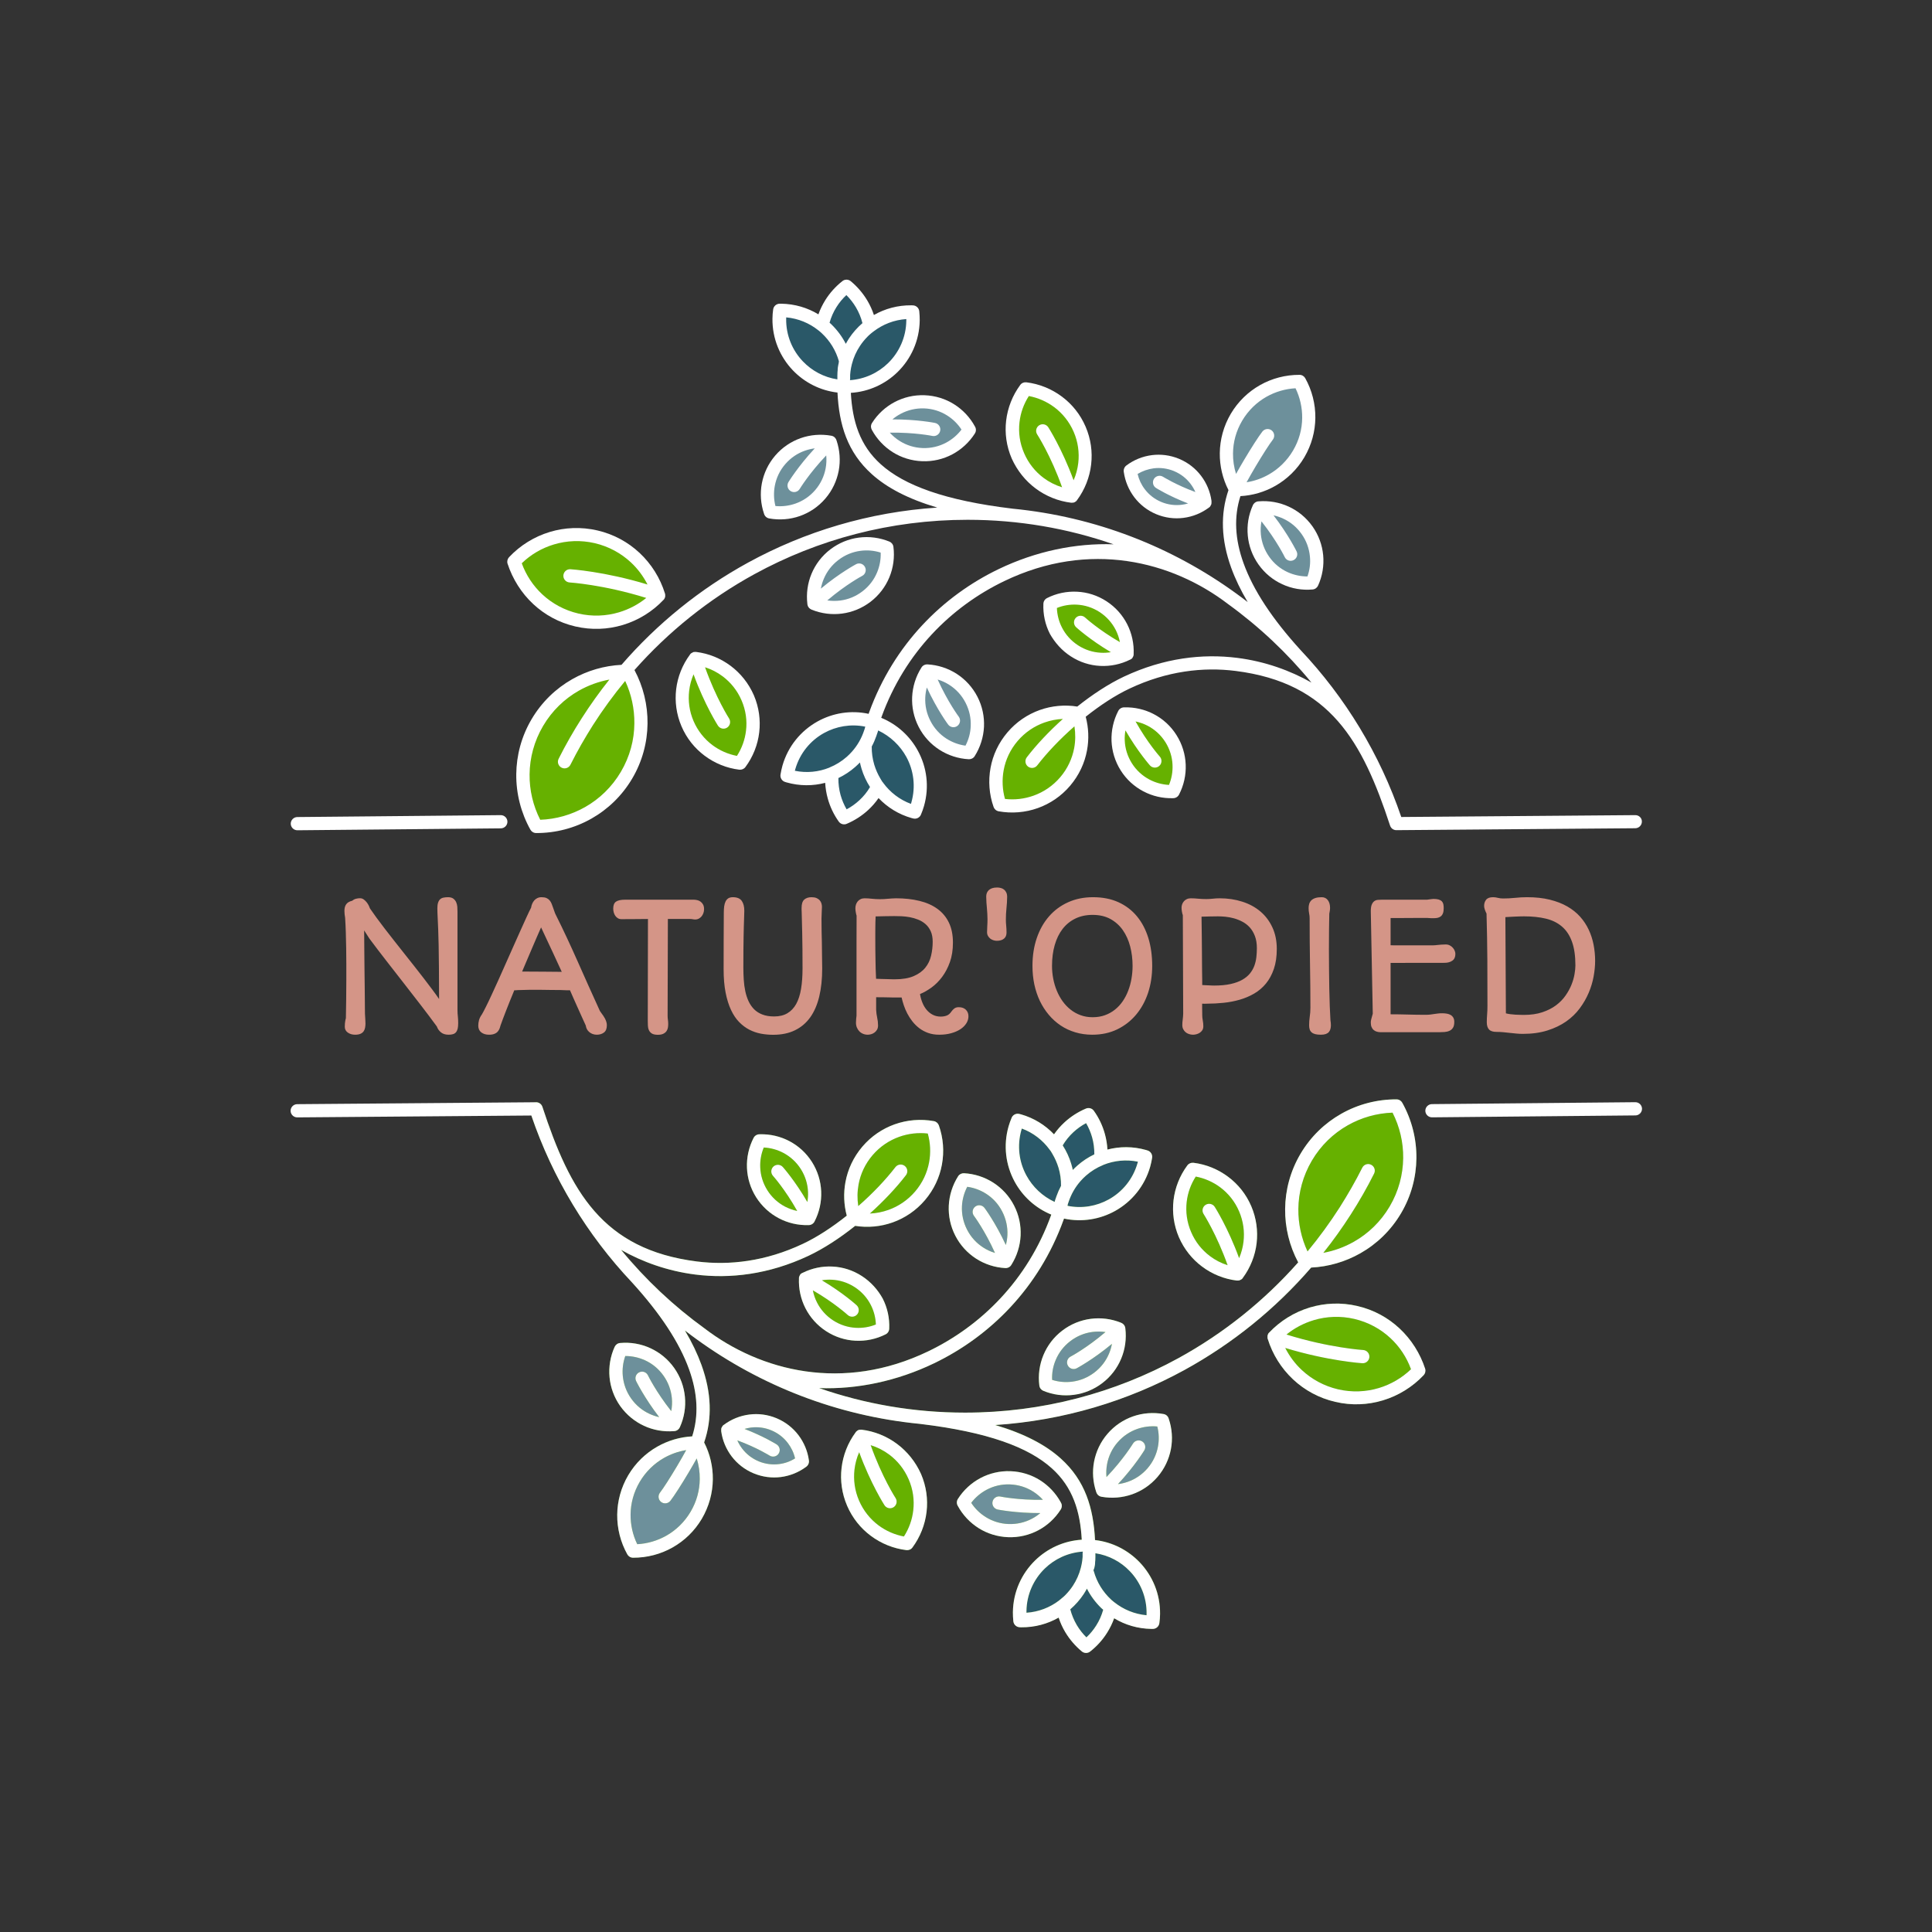 <svg xmlns="http://www.w3.org/2000/svg" width="512" height="512" viewBox="0 0 512 512" style="overflow: visible;" data-bbox="32.364 60.419 447.273 391.161"><rect x="0" y="0" width="512" height="512" fill="#333333" stroke="none"/><g transform="matrix(1.337, 0, 0, 1.337, 16.35, 13.744)" data-uid="o_f7ii3m2de_4"><svg version="1.1" id="Calque_1" xmlns="http://www.w3.org/2000/svg" x="0px" y="0px" viewBox="0 0 360 360" enable-background="new 0 0 360 360" width="360" height="360" data-uid="o_f7ii3m2de_5"><path class="st0" d="M196.56 228.71l0.54 0.24l0.49-1.59c0.24-0.69 0.53-1.36 0.88-2.01l0.06-0.11l0-0.13
	c0.02-1.26-0.16-2.52-0.51-3.73l-0.01-0.04l-1.62-3.42l-0.03-0.04c-1.52-2.16-3.37-4.1-5.96-4.67l-0.51-0.11l-0.18 0.45
	C187.33 219.45 190.75 226.14 196.56 228.71z" fill="#2a5868" data-uid="o_f7ii3m2de_6"></path><path class="st0" d="M198.91 228.39l-0.29 1.03l0.56 0.11c6.48 1.31 12.92-2.73 14.56-9.13l0.14-0.54l-0.54-0.11
	c-2.38-0.48-4.86-0.25-7.12 0.65C202.6 221.99 200.06 224.6 198.91 228.39z" fill="#2a5868" data-uid="o_f7ii3m2de_7"></path><path class="st0" d="M199.8 222.03l0.21 0.98l0.69-0.73c1.18-1.23 2.58-2.25 4.12-2.98l0.3-0.14l0-0.33
	c0.04-2.27-0.55-4.51-1.69-6.47l-0.26-0.44l-0.45 0.24c-2 1.07-3.69 2.66-4.85 4.61l-0.14 0.24l1.81 3.97
	C199.64 221.33 199.72 221.68 199.8 222.03z" fill="#2a5868" data-uid="o_f7ii3m2de_8"></path><path class="st0" d="M212.08 301.08c-1.9-1.98-4.4-3.29-7.12-3.71l-0.56-0.09l-0.22 2.88l-0.14 1.34l0.03 0.1
	c1.41 5 5.72 8.63 10.9 9.1l0.55 0.05l0.02-0.55C215.7 306.94 214.41 303.4 212.08 301.08z" fill="#2a5868" data-uid="o_f7ii3m2de_9"></path><path class="st0" d="M202.79 297.22l-0.56 0.04c-6.62 0.44-11.76 6.01-11.66 12.64l0.01 0.55l0.55-0.04
	c2.46-0.16 4.8-1.04 6.75-2.54c3.03-2.32 4.93-6 4.91-9.83L202.79 297.22z" fill="#2a5868" data-uid="o_f7ii3m2de_10"></path><path class="st0" d="M203.6 304.67l-0.46-0.89l-0.48 0.88c-0.82 1.5-1.9 2.84-3.19 3.96l-0.25 0.21l0.08 0.32
	c0.56 2.2 1.72 4.21 3.33 5.8l0.36 0.36l0.37-0.35c1.66-1.56 2.86-3.53 3.48-5.72l0.09-0.31l-0.6-0.56
	C205.23 307.29 204.3 306.04 203.6 304.67z" fill="#2a5868" data-uid="o_f7ii3m2de_11"></path><path class="st1" d="M207.73 256c-2.02 1.68-4.53 3.53-6.87 4.77c-0.92 0.49-1.64-0.9-0.75-1.37c2.39-1.27 4.97-3.19 7.02-4.94
	l0.88-0.75l-1.15-0.17c-6.04-0.91-11.43 3.94-11.19 10.04l0.01 0.37l0.35 0.11c5.59 1.76 11.48-1.78 12.53-7.56l0.26-1.43
	L207.73 256z" fill-rule="evenodd" clip-rule="evenodd" fill="#6d909b" data-uid="o_f7ii3m2de_12"></path><path class="st1" d="M179.48 224.74l-0.37-0.05l-0.17 0.33c-2.33 4.45-0.89 9.99 3.33 12.71c0.77 0.5 1.6 0.88 2.48 1.15l1.11 0.34
	l-0.48-1.06c-1.11-2.46-2.61-5.28-4.24-7.47c-0.61-0.82 0.67-1.75 1.26-0.93c1.61 2.24 3.01 4.76 4.17 7.25l0.61 1.32l0.38-1.4
	c0.73-2.7 0.26-5.56-1.28-7.89C184.74 226.67 182.27 225.12 179.48 224.74z" fill-rule="evenodd" clip-rule="evenodd" fill="#6d909b" data-uid="o_f7ii3m2de_13"></path><path class="st2" d="M161.49 253.04l0.34-0.14l-0.01-0.37c-0.21-5.87-5.52-10.22-11.32-9.27l-1.43 0.23l1.25 0.74
	c2.31 1.37 4.77 3.06 6.78 4.87c0.77 0.69-0.26 1.85-1.03 1.17c-2.05-1.84-4.63-3.59-7.01-4.96l-1-0.58l0.22 1.14
	C149.45 251.88 155.82 255.32 161.49 253.04z" fill="#66b100" data-uid="o_f7ii3m2de_14"></path><path class="st2" d="M171.99 214.21l-0.35-0.04c-6.76-0.79-13.05 3.81-14.29 10.51c-0.27 1.47-0.29 2.99-0.05 4.47l0.15 0.94
	l0.72-0.63c2.67-2.34 5.27-4.98 7.44-7.8c0.62-0.81 1.86 0.15 1.24 0.96c-2.09 2.71-4.54 5.25-7.09 7.53l-1.1 0.98l1.47-0.06
	c3.99-0.17 7.62-2.12 9.97-5.35c2.36-3.24 3.09-7.32 2-11.18L171.99 214.21z" fill="#66b100" data-uid="o_f7ii3m2de_15"></path><path class="st2" d="M246.72 239.06l0.53-0.64c4.25-5.13 7.92-10.74 10.92-16.7c0.46-0.92 1.86-0.21 1.4 0.7
	c-2.79 5.53-6.14 10.77-10 15.61l-0.88 1.11l1.39-0.26c6.17-1.14 11.36-5.05 14.16-10.66c2.83-5.67 2.81-12.24-0.07-17.89l-0.15-0.3
	l-0.34 0.01c-14.22 0.5-23.34 15.37-17.32 28.26L246.72 239.06z" fill="#66b100" data-uid="o_f7ii3m2de_16"></path><path class="st2" d="M267.87 261.23c-1.88-5.18-6.23-9.05-11.61-10.3c-2.64-0.62-5.8-0.58-8.38 0.27c-2 0.6-3.89 1.6-5.53 2.92
	l-0.77 0.62l0.94 0.29c3.53 1.11 7.16 1.96 10.81 2.55c1.45 0.23 3.04 0.47 4.51 0.55c1.02 0.06 0.92 1.63-0.1 1.56
	c-4.92-0.34-10.49-1.58-15.17-3.01l-1.19-0.36l0.56 1.11c3.56 7.01 11.65 10.49 19.18 8.21c2.37-0.66 4.82-2.15 6.59-3.86l0.25-0.24
	L267.87 261.23z" fill="#66b100" data-uid="o_f7ii3m2de_17"></path><path class="st2" d="M224.8 222.7l-0.35-0.07l-0.19 0.3c-3.47 5.39-2.21 12.6 2.93 16.46c1.11 0.83 2.35 1.47 3.67 1.89l1.01 0.32
	l-0.35-1c-1.2-3.39-2.88-7.2-4.82-10.26c-0.55-0.89 0.78-1.7 1.32-0.83c1.91 3.06 3.55 6.69 4.78 10.06l0.46 1.25l0.52-1.22
	C236.86 232.39 232.49 224.17 224.8 222.7z" fill="#66b100" data-uid="o_f7ii3m2de_18"></path><path class="st2" d="M164.26 277.91c-1.16-0.87-2.46-1.53-3.85-1.95l-1-0.31l0.35 0.99c1.24 3.49 2.99 7.45 4.99 10.6
	c0.56 0.89-0.78 1.69-1.31 0.84c-1.98-3.17-3.69-6.91-4.96-10.4l-0.45-1.24l-0.53 1.21c-3.23 7.42 1.3 15.95 9.26 17.43l0.35 0.07
	l0.19-0.3C170.87 289.3 169.56 281.87 164.26 277.91z" fill="#66b100" data-uid="o_f7ii3m2de_19"></path><path class="st1" d="M217.59 272.63c1.44 5.66-2.45 11.36-8.25 12.08l-1.44 0.18l0.99-1.06c1.77-1.9 3.8-4.35 5.15-6.6
	c0.53-0.88-0.8-1.68-1.34-0.8c-1.39 2.31-3.47 4.79-5.32 6.72l-0.8 0.84l-0.11-1.15c-0.08-0.91-0.04-1.83 0.13-2.73
	c0.94-4.94 5.53-8.36 10.53-7.87l0.37 0.04L217.59 272.63z M194.41 287.83c-2.73 0.05-5.86-0.12-8.55-0.66
	c-1.02-0.19-1.31 1.34-0.3 1.54c2.63 0.52 5.66 0.7 8.33 0.69l1.45-0.01l-1.11 0.94c-4.48 3.79-11.27 2.78-14.47-2.14l-0.2-0.31
	l0.22-0.3c3.69-4.87 10.92-5.18 15.02-0.64l0.78 0.86L194.41 287.83z" fill-rule="evenodd" clip-rule="evenodd" fill="#6d909b" data-uid="o_f7ii3m2de_20"></path><path class="st3" d="M147.25 228.54c-1.33-2.31-3.02-4.83-4.79-6.85c-0.67-0.76-1.85 0.25-1.17 1.04c1.82 2.06 3.54 4.68 4.87 7.06
	l0.57 1.01l-1.14-0.24c-0.89-0.19-1.76-0.5-2.57-0.92c-4.45-2.34-6.37-7.73-4.44-12.37l0.14-0.34l0.37 0.02
	c5.86 0.29 10.16 5.64 9.13 11.42l-0.25 1.43L147.25 228.54z" fill-rule="evenodd" clip-rule="evenodd" fill="#66b100" data-uid="o_f7ii3m2de_21"></path><path class="st4" d="M125.94 277.86l-5.81 9.35c-0.63 0.77-1.84-0.18-1.21-0.98l0.02-0.02l5.82-9.45l-1.14 0.18
	c-8.97 1.44-14.06 11.21-10.1 19.39l0.15 0.32l0.35-0.02c4.26-0.23 8.11-2.4 10.51-5.92c2.37-3.46 3.01-7.75 1.75-11.76
	L125.94 277.86z" fill="#6d909b" data-uid="o_f7ii3m2de_22"></path><path class="st4" d="M118.22 271.41l1.42 0.31l-0.89-1.15c-1.63-2.12-3.32-4.62-4.51-7.03c-0.47-0.94 0.96-1.6 1.39-0.71
	c1.17 2.42 3.03 5.11 4.68 7.2l0.72 0.91l0.21-1.14c1.13-6.02-3.51-11.56-9.63-11.54l-0.37 0l-0.12 0.35
	C109.15 264.15 112.48 270.15 118.22 271.41z" fill="#6d909b" data-uid="o_f7ii3m2de_23"></path><path class="st4" d="M145.8 278.99c-1.11-4.75-6.01-7.61-10.69-6.23l-1.49 0.44l1.45 0.56c2.04 0.78 4.41 1.85 6.27 3.02
	c0.87 0.55 0.04 1.87-0.83 1.32c-1.93-1.21-4.38-2.29-6.5-3.07l-1.17-0.43l0.5 1.14c2.07 4.7 7.83 6.5 12.22 3.82l0.33-0.2
	L145.8 278.99z" fill="#6d909b" data-uid="o_f7ii3m2de_24"></path><path class="st0" d="M154.95 58.11l0.46 0.89l0.48-0.88c0.82-1.5 1.9-2.84 3.19-3.96l0.25-0.21l-0.08-0.32
	c-0.56-2.2-1.72-4.21-3.33-5.8l-0.36-0.36l-0.37 0.35c-1.66 1.56-2.86 3.53-3.48 5.72l-0.09 0.31l0.6 0.56
	C153.32 55.48 154.25 56.73 154.95 58.11z" fill="#2a5868" data-uid="o_f7ii3m2de_25"></path><path class="st0" d="M153.59 65.4l0.56 0.09l0.22-2.88l0.14-1.34l-0.03-0.1c-1.41-5-5.72-8.63-10.9-9.1l-0.55-0.05L143 52.56
	c-0.15 3.27 1.14 6.81 3.47 9.13C148.36 63.67 150.86 64.98 153.59 65.4z" fill="#2a5868" data-uid="o_f7ii3m2de_26"></path><path class="st0" d="M155.76 65.55l0.56-0.04c6.62-0.44 11.76-6.01 11.66-12.64l-0.01-0.55l-0.55 0.04
	c-2.46 0.16-4.8 1.04-6.75 2.54c-3.03 2.32-4.93 6-4.91 9.83L155.76 65.55z" fill="#2a5868" data-uid="o_f7ii3m2de_27"></path><path class="st0" d="M159.64 134.38l0.29-1.03l-0.56-0.11c-6.48-1.31-12.92 2.73-14.56 9.14l-0.14 0.54l0.55 0.11
	c2.38 0.48 4.86 0.25 7.12-0.65C155.95 140.78 158.49 138.18 159.64 134.38z" fill="#2a5868" data-uid="o_f7ii3m2de_28"></path><path class="st0" d="M161.99 134.07l-0.54-0.24l-0.49 1.59c-0.24 0.69-0.53 1.36-0.88 2.01l-0.06 0.11l0 0.13
	c-0.02 1.26 0.15 2.52 0.51 3.73l0.01 0.04l1.62 3.42l0.03 0.04c1.52 2.16 3.44 5.51 5.96 4.67l0.36-0.12l0.33-0.22
	C174.11 145.67 167.8 136.64 161.99 134.07z" fill="#2a5868" data-uid="o_f7ii3m2de_29"></path><path class="st0" d="M158.75 140.74l-0.21-0.98l-0.69 0.73c-1.18 1.23-2.58 2.25-4.12 2.98l-0.29 0.14l-0.01 0.33
	c-0.04 2.27 0.55 4.51 1.69 6.47l0.26 0.44l0.45-0.24c2-1.07 3.69-2.66 4.85-4.61l0.14-0.24l-1.81-3.96
	C158.91 141.45 158.83 141.1 158.75 140.74z" fill="#2a5868" data-uid="o_f7ii3m2de_30"></path><path class="st3" d="M202.48 112.5c2.05 1.84 4.63 3.59 7.01 4.96l1 0.58l-0.22-1.14c-1.17-6.01-7.54-9.45-13.21-7.17l-0.34 0.14
	l0.01 0.37c0.21 5.87 5.52 10.22 11.32 9.27l1.43-0.24l-1.25-0.74c-2.31-1.37-4.77-3.06-6.78-4.87
	C200.67 112.98 201.71 111.82 202.48 112.5z" fill-rule="evenodd" clip-rule="evenodd" fill="#66b100" data-uid="o_f7ii3m2de_31"></path><path class="st3" d="M186.46 148.22c-1.09-3.86-0.36-7.94 2-11.18c2.35-3.23 5.98-5.17 9.97-5.35l1.47-0.06l-1.1 0.98
	c-2.54 2.28-5 4.82-7.09 7.53c-0.62 0.81 0.61 1.76 1.24 0.96c2.17-2.82 4.76-5.46 7.44-7.8l0.72-0.63l0.15 0.94
	c0.24 1.48 0.22 3-0.05 4.47c-1.25 6.7-7.53 11.3-14.3 10.51l-0.35-0.04L186.46 148.22z" fill-rule="evenodd" clip-rule="evenodd" fill="#66b100" data-uid="o_f7ii3m2de_32"></path><path class="st1" d="M151.41 108.33c2.05-1.75 4.63-3.66 7.02-4.94c0.9-0.48 0.18-1.87-0.75-1.38c-2.33 1.24-4.85 3.09-6.87 4.77
	l-1.12 0.93l0.26-1.43c1.05-5.77 6.94-9.32 12.53-7.56l0.35 0.11l0.01 0.37c0.24 6.1-5.14 10.95-11.19 10.04l-1.15-0.17
	L151.41 108.33z" fill-rule="evenodd" clip-rule="evenodd" fill="#6d909b" data-uid="o_f7ii3m2de_33"></path><path class="st1" d="M179.07 138.04c-2.8-0.38-5.26-1.94-6.82-4.3c-1.54-2.34-2-5.19-1.28-7.89l0.38-1.4l0.61 1.32
	c1.16 2.5 2.56 5.01 4.17 7.25c0.59 0.82 1.87-0.11 1.26-0.93c-1.62-2.18-3.13-5-4.24-7.47l-0.48-1.06l1.11 0.34
	c0.88 0.26 1.71 0.65 2.48 1.15c4.23 2.73 5.67 8.26 3.33 12.71l-0.17 0.33L179.07 138.04z" fill-rule="evenodd" clip-rule="evenodd" fill="#6d909b" data-uid="o_f7ii3m2de_34"></path><path class="st3" d="M112.18 124.47c6.02 12.89-3.1 27.77-17.32 28.26l-0.34 0.01l-0.15-0.3c-2.88-5.65-2.9-12.22-0.07-17.89
	c2.8-5.62 7.99-9.52 14.16-10.66l1.39-0.26l-0.88 1.1c-3.86 4.84-7.21 10.08-10 15.61c-0.46 0.92 0.93 1.62 1.39 0.7
	c3-5.95 6.67-11.56 10.92-16.7l0.53-0.64L112.18 124.47z M90.81 100.99c1.77-1.7 4.23-3.2 6.59-3.86
	c7.53-2.27 15.62 1.21 19.18 8.21l0.56 1.11l-1.19-0.36c-4.68-1.43-10.25-2.66-15.17-3.01c-1.02-0.07-1.12 1.5-0.1 1.56
	c1.47 0.08 3.06 0.32 4.51 0.55c3.65 0.58 7.29 1.44 10.81 2.55l0.94 0.29l-0.77 0.62c-1.64 1.32-3.52 2.32-5.53 2.92
	c-2.58 0.85-5.74 0.88-8.38 0.27c-5.38-1.25-9.72-5.12-11.61-10.3l-0.12-0.32L90.81 100.99z M125.75 123.22
	c1.23 3.37 2.87 7 4.78 10.06c0.54 0.86 1.87 0.05 1.32-0.83c-1.93-3.06-3.62-6.87-4.82-10.26l-0.35-1l1.01 0.32
	c1.32 0.42 2.56 1.06 3.67 1.89c5.14 3.86 6.4 11.06 2.93 16.46l-0.19 0.3l-0.35-0.07c-7.69-1.47-12.06-9.69-8.98-16.89l0.52-1.22
	L125.75 123.22z M200.07 85.1c-1.28-3.49-2.98-7.23-4.96-10.4c-0.53-0.85-1.87-0.04-1.31 0.84c2 3.15 3.75 7.1 4.99 10.6l0.35 0.99
	l-1-0.31c-1.38-0.43-2.69-1.09-3.85-1.96c-5.3-3.96-6.61-11.38-3.03-16.94l0.19-0.3l0.35 0.07c7.95 1.49 12.48 10.01 9.26 17.44
	l-0.53 1.21L200.07 85.1z" fill-rule="evenodd" clip-rule="evenodd" fill="#66b100" data-uid="o_f7ii3m2de_35"></path><path class="st1" d="M140.96 90.14c-1.44-5.66 2.45-11.36 8.25-12.08l1.44-0.18l-0.99 1.06c-1.77 1.9-3.8 4.35-5.15 6.6
	c-0.53 0.88 0.81 1.68 1.34 0.8c1.39-2.31 3.47-4.79 5.32-6.72l0.8-0.84l0.11 1.15c0.08 0.91 0.04 1.83-0.13 2.73
	c-0.93 4.94-5.53 8.36-10.53 7.87l-0.37-0.04L140.96 90.14z M164.14 74.95c2.73-0.05 5.86 0.12 8.55 0.66
	c1.02 0.19 1.31-1.34 0.3-1.54c-2.63-0.52-5.66-0.7-8.33-0.69l-1.45 0.01l1.11-0.94c4.48-3.79 11.27-2.78 14.47 2.14l0.2 0.31
	l-0.22 0.3c-3.69 4.87-10.92 5.18-15.02 0.64l-0.78-0.86L164.14 74.95z" fill-rule="evenodd" clip-rule="evenodd" fill="#6d909b" data-uid="o_f7ii3m2de_36"></path><path class="st3" d="M211.3 134.23c1.33 2.31 3.02 4.84 4.79 6.85c0.67 0.76 1.85-0.25 1.17-1.04c-1.82-2.06-3.54-4.68-4.87-7.06
	l-0.57-1.01l1.14 0.24c0.89 0.19 1.76 0.5 2.57 0.92c4.45 2.34 6.37 7.73 4.44 12.37l-0.14 0.34l-0.37-0.02
	c-5.86-0.29-10.16-5.65-9.13-11.43l0.25-1.42L211.3 134.23z" fill-rule="evenodd" clip-rule="evenodd" fill="#66b100" data-uid="o_f7ii3m2de_37"></path><path class="st4" d="M240.33 91.36l-1.42-0.31l0.89 1.15c1.63 2.12 3.32 4.62 4.51 7.03c0.47 0.94-0.96 1.6-1.39 0.71
	c-1.17-2.42-3.03-5.11-4.68-7.2l-0.72-0.91l-0.21 1.14c-1.13 6.02 3.51 11.56 9.63 11.54l0.37 0l0.12-0.35
	C249.39 98.62 246.07 92.62 240.33 91.36z" fill="#6d909b" data-uid="o_f7ii3m2de_38"></path><path class="st4" d="M218.04 84.67c1.93 1.21 4.38 2.29 6.5 3.07l1.17 0.43l-0.5-1.14c-2.07-4.7-7.83-6.5-12.22-3.82l-0.33 0.2
	l0.09 0.37c1.11 4.75 6.01 7.61 10.69 6.23l1.49-0.44l-1.45-0.56c-2.04-0.78-4.41-1.85-6.27-3.02
	C216.33 85.45 217.16 84.13 218.04 84.67z" fill="#6d909b" data-uid="o_f7ii3m2de_39"></path><path class="st4" d="M245.03 66.44l-0.15-0.32l-0.35 0.02c-4.26 0.23-8.11 2.4-10.51 5.92c-2.36 3.46-3.01 7.75-1.75 11.76l0.34 1.1
	l5.81-9.35c0.63-0.77 1.84 0.18 1.21 0.98l-0.02 0.02l-5.82 9.45l1.14-0.18C243.91 84.39 249 74.62 245.03 66.44z" fill="#6d909b" data-uid="o_f7ii3m2de_40"></path><path class="st5" d="M243.21 90.14c-1.85-0.85-3.89-1.21-5.92-1.05c-0.31 0-0.61 0.11-0.86 0.33c-0.16 0.14-0.28 0.31-0.35 0.5
	c-0.84 1.87-1.18 3.93-0.98 5.98c0.19 2 0.89 3.97 2.13 5.72c1.24 1.75 2.87 3.06 4.69 3.9c1.88 0.87 3.96 1.23 6.03 1.04
	c0.49-0.04 0.89-0.35 1.08-0.77l0 0c0.86-1.88 1.2-3.97 1.01-6.03c-0.19-2-0.89-3.97-2.13-5.72
	C246.66 92.29 245.03 90.97 243.21 90.14z M246.92 103.98c-1.35 0-2.69-0.29-3.92-0.85c-1.42-0.65-2.69-1.67-3.65-3.04
	c-0.97-1.36-1.51-2.9-1.66-4.45c-0.08-0.86-0.04-1.73 0.12-2.58c3.04 3.84 4.62 7.09 4.62 7.1c0.32 0.65 1.11 0.91 1.75 0.58
	c0.65-0.32 0.91-1.11 0.58-1.75c-0.01-0.01-1.58-3.25-4.56-7.12c0.65 0.14 1.29 0.36 1.9 0.64c1.42 0.65 2.68 1.67 3.65 3.04
	c0.97 1.36 1.51 2.9 1.66 4.45C247.55 101.35 247.38 102.71 246.92 103.98z" fill="white" data-uid="o_f7ii3m2de_41"></path><path class="st5" d="M193.03 86.53c2.07 1.55 4.51 2.53 7.06 2.84v0l0.04 0l0.01 0l0.01 0l0.04 0l0.01 0h0.01h0.02
	c0.08 0 0.15-0.01 0.23-0.02l0.02 0l0.06-0.01l0.01 0l0.01 0l0.04-0.01l0.01 0l0.01 0l0.02-0.01l0.02-0.01l0.02-0.01l0 0l0.02-0.01
	l0.01 0l0.01 0l0.02-0.01h0l0.04-0.02l0.02-0.01l0 0l0.02-0.01l0.01-0.01l0.01 0l0.02-0.01l0 0l0.01-0.01l0.01-0.01l0.01 0
	l0.02-0.01l0 0l0.01-0.01c0.08-0.05 0.15-0.11 0.22-0.17l0.01-0.01l0 0l0.01-0.02l0.02-0.02l0.01-0.01l0 0l0.01-0.02l0 0
	c0.02-0.02 0.04-0.04 0.05-0.07l0.01-0.01l0.02-0.03c1.52-2.07 2.48-4.5 2.77-7.04c0.29-2.47-0.05-5.05-1.1-7.49
	c-1.05-2.44-2.69-4.46-4.69-5.95c-2.07-1.55-4.51-2.53-7.06-2.84v0c-0.45-0.05-0.92 0.13-1.2 0.52c-1.53 2.07-2.5 4.52-2.8 7.08
	c-0.29 2.47 0.05 5.05 1.1 7.49C189.4 83.03 191.04 85.04 193.03 86.53z M189.85 73.39c0.21-1.85 0.85-3.62 1.85-5.17
	c1.82 0.34 3.55 1.1 5.04 2.21c1.63 1.22 2.98 2.88 3.85 4.89c0.87 2.01 1.14 4.13 0.91 6.16c-0.14 1.19-0.45 2.35-0.93 3.44
	c-2.29-6.27-5-10.48-5.01-10.5c-0.39-0.61-1.2-0.79-1.81-0.4c-0.61 0.39-0.79 1.2-0.4 1.8c0.01 0.01 2.72 4.22 4.94 10.49
	c-1.32-0.41-2.57-1.04-3.68-1.87c-1.63-1.22-2.98-2.88-3.85-4.9C189.89 77.53 189.61 75.42 189.85 73.39z" fill="white" data-uid="o_f7ii3m2de_42"></path><path class="st5" d="M160.65 73.51c-0.17 0.24-0.26 0.53-0.24 0.84c0.02 0.23 0.09 0.44 0.2 0.62c0.98 1.79 2.41 3.31 4.13 4.39
	c1.69 1.06 3.68 1.7 5.83 1.78c2.14 0.08 4.18-0.42 5.94-1.35c1.83-0.97 3.39-2.41 4.5-4.16c0.27-0.43 0.26-0.96 0.01-1.37
	c-0.98-1.81-2.41-3.33-4.15-4.42c-1.69-1.06-3.69-1.7-5.83-1.78c-2.14-0.08-4.17 0.42-5.94 1.35
	C163.29 70.37 161.75 71.78 160.65 73.51z M170.95 70.67c1.67 0.06 3.22 0.56 4.54 1.39c1.15 0.72 2.13 1.68 2.86 2.81
	c-0.81 1.07-1.86 1.96-3.06 2.6c-1.38 0.73-2.96 1.12-4.63 1.06c-1.67-0.06-3.22-0.56-4.54-1.39c-0.74-0.46-1.4-1.02-1.98-1.66
	c4.89-0.08 8.43 0.64 8.45 0.65c0.71 0.14 1.4-0.33 1.54-1.04c0.14-0.71-0.33-1.4-1.04-1.54c-0.01 0-3.53-0.72-8.43-0.7
	c0.51-0.43 1.06-0.81 1.66-1.12C167.7 71 169.29 70.61 170.95 70.67z" fill="white" data-uid="o_f7ii3m2de_43"></path><path class="st5" d="M212.61 88.29c1.09 1.43 2.55 2.6 4.32 3.34c1.77 0.74 3.63 0.97 5.41 0.74c1.84-0.23 3.59-0.94 5.08-2.06
	l0.01-0.01l0.02-0.01l0 0l0.02-0.01l0 0l0.01-0.01l0.01-0.01l0.01-0.01l0.02-0.01l0 0l0.02-0.02l0 0l0.01-0.01l0.01-0.01l0.01-0.01
	l0.01-0.02l0 0l0.02-0.02l0 0l0.01-0.01l0.01-0.01l0.02-0.02l0 0l0 0l0.01-0.02l0-0.01l0.01-0.01l0.01-0.01l0-0.01l0.01-0.02l0 0
	l0.01-0.02l0.01-0.01l0.02-0.03l0 0l0.01-0.02l0-0.01l0.01-0.01l0.01-0.01l0-0.01l0.01-0.02l0 0l0.01-0.02l0.01-0.01l0-0.01
	l0.01-0.02v0l0.01-0.02l0-0.01l0.01-0.01l0.01-0.02v0l0.01-0.02l0-0.01l0.01-0.01l0.01-0.02v0l0.01-0.02l0-0.01l0-0.02l0.01-0.02
	l0-0.01l0.01-0.02l0-0.01l0-0.02l0.01-0.04l0-0.01l0-0.02l0-0.02l0-0.02c0.02-0.12 0.02-0.24 0.01-0.36l0-0.02l0-0.01l0-0.02l0-0.02
	v-0.01l0-0.02v0l0-0.02v0c-0.25-1.81-0.97-3.52-2.07-4.97c-1.09-1.43-2.55-2.6-4.32-3.34l-0.07-0.03c-1.75-0.72-3.58-0.94-5.34-0.72
	c-1.84 0.23-3.6 0.94-5.08 2.06c-0.41 0.31-0.59 0.83-0.5 1.31C210.79 85.13 211.51 86.84 212.61 88.29z M216.43 82.55
	c1.32-0.17 2.7 0 4.01 0.53l0.06 0.03c1.34 0.56 2.44 1.44 3.25 2.51c0.38 0.5 0.71 1.05 0.96 1.63c-3.86-1.42-6.39-3.02-6.4-3.02
	c-0.61-0.39-1.42-0.2-1.81 0.41c-0.38 0.61-0.2 1.42 0.41 1.8c0.01 0.01 2.53 1.6 6.36 3.07c-0.41 0.12-0.84 0.21-1.26 0.26
	c-1.34 0.17-2.74 0-4.07-0.56c-1.34-0.56-2.44-1.44-3.25-2.51c-0.69-0.9-1.18-1.94-1.43-3.04C214.23 83.08 215.31 82.7 216.43 82.55
	z" fill="white" data-uid="o_f7ii3m2de_44"></path><path class="st5" d="M200.02 119.82c1.8 1.17 3.8 1.79 5.8 1.89c2.05 0.11 4.11-0.32 5.95-1.24l0.03-0.01l0.01 0l0.02-0.01l0 0
	l0.02-0.01l0.01 0l0.01-0.01l0.01-0.01l0 0l0.02-0.01l0 0l0.01-0.01l0.01-0.01l0.01-0.01l0.02-0.01l0 0l0.02-0.01l0.01 0l0.01-0.01
	l0.01-0.01l0 0l0.02-0.01l0 0l0.02-0.01l0.01-0.01l0.01-0.01l0.02-0.01h0l0.02-0.01l0.01-0.01l0.01-0.01l0.01-0.01l0 0l0.02-0.02
	l0 0l0.01-0.01l0.01-0.01l0.02-0.02l0 0l0.01-0.01l0.01-0.01l0-0.01l0.01-0.02l0 0l0.01-0.01l0.01-0.01l0-0.01l0.01-0.02l0 0
	l0.01-0.02l0.01-0.01l0-0.01l0.01-0.02l0 0l0.01-0.02l0.01-0.01l0-0.01l0.01-0.02l0 0l0.01-0.02l0.01-0.01l0 0l0.01-0.02l0-0.01
	l0.01-0.01l0.01-0.02l0 0l0.01-0.02l0-0.01l0.01-0.01l0.01-0.02l0 0l0.01-0.02l0-0.01l0-0.01l0.01-0.02v0l0.01-0.02l0-0.01l0-0.01
	l0.01-0.02l0.01-0.04l0-0.02l0.01-0.02l0-0.01l0-0.01c0.01-0.04 0.01-0.07 0.02-0.11l0-0.01v-0.01l0-0.02v0l0-0.02v-0.01l0-0.01
	l0-0.02v0l0-0.02v0v0c0.09-2.05-0.35-4.11-1.29-5.94c-0.91-1.78-2.29-3.36-4.09-4.53c-1.8-1.17-3.8-1.79-5.8-1.89
	c-2.07-0.11-4.14 0.32-5.99 1.26c-0.45 0.23-0.71 0.67-0.72 1.14c-0.09 2.06 0.35 4.11 1.29 5.95
	C196.85 117.08 198.22 118.66 200.02 119.82z M201.22 109.57c1.55 0.08 3.11 0.56 4.51 1.47c1.4 0.91 2.47 2.14 3.18 3.52
	c0.39 0.77 0.68 1.6 0.84 2.44c-4.24-2.44-6.91-4.89-6.92-4.9c-0.54-0.48-1.37-0.43-1.85 0.11c-0.48 0.54-0.43 1.37 0.11 1.85
	c0.01 0.01 2.66 2.43 6.87 4.93c-0.66 0.11-1.33 0.15-2 0.11c-1.55-0.08-3.11-0.56-4.51-1.47c-1.4-0.91-2.48-2.14-3.18-3.52
	c-0.62-1.2-0.96-2.53-1.01-3.88C198.51 109.72 199.86 109.5 201.22 109.57z" fill="white" data-uid="o_f7ii3m2de_45"></path><path class="st5" d="M216.5 131.29c-1.8-0.95-3.83-1.42-5.86-1.36c-0.49-0.02-0.98 0.24-1.22 0.71c-0.95 1.84-1.41 3.9-1.33 5.97
	c0.09 2 0.68 4.01 1.82 5.82c1.15 1.82 2.71 3.21 4.48 4.14c1.8 0.95 3.83 1.42 5.86 1.36c0.49 0.02 0.98-0.24 1.22-0.71
	c0.95-1.84 1.41-3.9 1.32-5.97c-0.08-2-0.68-4.01-1.82-5.82C219.83 133.61 218.27 132.22 216.5 131.29z M219.48 145.3
	c-1.35-0.07-2.67-0.43-3.87-1.06c-1.38-0.73-2.59-1.81-3.48-3.22c-0.89-1.41-1.36-2.97-1.42-4.53c-0.03-0.67 0.02-1.34 0.14-2
	c2.45 4.24 4.85 6.93 4.85 6.94c0.48 0.54 1.31 0.59 1.85 0.11c0.54-0.48 0.59-1.31 0.11-1.85c-0.01-0.01-2.42-2.7-4.81-6.97
	c0.84 0.18 1.66 0.47 2.43 0.87c1.38 0.73 2.59 1.81 3.48 3.22c0.89 1.41 1.36 2.98 1.42 4.53C220.24 142.7 220 144.06 219.48 145.3
	z" fill="white" data-uid="o_f7ii3m2de_46"></path><path class="st5" d="M311.92 151.29l-46.4 0.37c-4.24-12.46-11.1-23.7-19.94-33.07c-5.63-6.18-9.41-11.92-11.32-17.23
	c-1.73-4.79-1.93-9.22-0.62-13.3c2.42-0.13 4.8-0.83 6.91-2.03c2.31-1.31 4.32-3.23 5.76-5.67c1.44-2.45 2.15-5.14 2.18-7.8
	c0.03-2.75-0.66-5.47-2-7.87l0 0c-0.22-0.4-0.65-0.67-1.13-0.67c-2.75-0.01-5.47 0.69-7.86 2.05c-2.31 1.31-4.32 3.23-5.77 5.67
	c-1.44 2.45-2.15 5.14-2.18 7.8c-0.03 2.55 0.57 5.07 1.72 7.33c-1.63 4.74-1.46 9.86 0.53 15.36c0.8 2.21 1.89 4.49 3.28 6.83
	c-0.77-0.6-1.55-1.18-2.34-1.75c-12.68-9.18-27.81-15.16-44.23-16.76c-13.5-1.62-21.52-4.64-26.15-8.8
	c-4.19-3.76-5.63-8.56-5.94-14.16c3.59-0.23 6.83-1.75 9.25-4.11c2.67-2.61 4.35-6.23 4.4-10.26c0-0.32 0-0.63-0.02-0.91
	c-0.02-0.32-0.04-0.62-0.07-0.9l0 0c-0.07-0.64-0.61-1.15-1.28-1.16l-0.27-0.01v0l-0.01 0c-2.7-0.03-5.24 0.67-7.43 1.92
	c-0.33-1.01-0.77-1.96-1.3-2.86c-0.87-1.46-1.99-2.77-3.3-3.85c-0.49-0.4-1.19-0.39-1.66 0c-1.32 1.04-2.47 2.31-3.37 3.75
	c-0.55 0.89-1.02 1.83-1.37 2.83c-2.15-1.31-4.68-2.07-7.38-2.11h-0.02l-0.27 0c-0.66 0-1.21 0.49-1.3 1.13l0 0
	c-0.04 0.31-0.08 0.61-0.1 0.9h0c-0.02 0.26-0.03 0.57-0.04 0.92c-0.05 3.97 1.5 7.59 4.04 10.25l0 0c2.29 2.39 5.38 4.01 8.85 4.41
	c0.31 6.34 1.94 11.81 6.81 16.18c2.97 2.67 7.15 4.9 12.97 6.62c-13.52 0.89-26.24 4.74-37.51 10.91
	c-9.53 5.22-18.02 12.1-25.08 20.26c-3.42 0.17-6.77 1.14-9.76 2.84c-3.23 1.83-6.04 4.51-8.06 7.93c-2.02 3.42-3 7.18-3.04 10.9
	c-0.04 3.85 0.93 7.65 2.8 11l0 0c0.22 0.4 0.65 0.67 1.14 0.67c3.84 0.02 7.64-0.97 10.98-2.87c3.23-1.83 6.04-4.51 8.06-7.93
	c2.02-3.42 3-7.18 3.04-10.9c0.04-3.7-0.85-7.35-2.59-10.61c6.74-7.62 14.77-14.07 23.77-19c12.55-6.87 26.95-10.78 42.27-10.78
	c10.13 0 19.86 1.71 28.92 4.86c-7.53-0.27-15.46 1.39-22.79 4.92c-11.05 5.32-20.75 14.87-25.66 28.4l-0.1 0.28
	c-3.56-0.77-7.14-0.15-10.14 1.52c-3.26 1.82-5.83 4.87-6.94 8.75c-0.08 0.29-0.16 0.59-0.22 0.89c-0.05 0.24-0.1 0.52-0.16 0.85
	c-0.12 0.65 0.27 1.31 0.92 1.5l0.01 0v0c0.17 0.05 0.16 0.05 0.25 0.08c2.6 0.74 5.23 0.73 7.67 0.09c0.06 1.06 0.23 2.1 0.51 3.1
	c0.45 1.64 1.19 3.19 2.18 4.58c0.38 0.53 1.07 0.69 1.63 0.42c1.55-0.66 2.97-1.58 4.2-2.71c0.77-0.71 1.46-1.5 2.06-2.37
	c1.74 1.83 3.97 3.23 6.57 3.97l0.02 0v0l0.26 0.07c0.68 0.18 1.38-0.2 1.59-0.86c0.11-0.26 0.21-0.51 0.29-0.74
	c0.1-0.3 0.2-0.59 0.28-0.87c1.09-3.82 0.55-7.72-1.22-10.96c-1.56-2.87-4.08-5.21-7.26-6.52l0.06-0.17
	c4.65-12.83 13.85-21.89 24.33-26.93c16.88-8.13 33.22-3.96 44.35 4.55c6.16 4.46 11.72 9.7 16.53 15.56
	c-4.18-2.37-9.18-4.19-14.7-4.89c-6.88-0.87-14.55 0-22.45 3.71c-3.05 1.44-6.25 3.54-9.26 5.94c-2.5-0.4-5.07-0.16-7.45 0.69
	c-2.4 0.86-4.62 2.34-6.39 4.42c-1.77 2.08-2.89 4.51-3.35 7.02c-0.48 2.6-0.28 5.28 0.6 7.77h0c0.15 0.43 0.52 0.77 1 0.86
	c2.6 0.47 5.29 0.25 7.78-0.64c2.4-0.86 4.62-2.34 6.39-4.42c1.77-2.08 2.89-4.51 3.35-7.02c0.41-2.21 0.32-4.49-0.26-6.66
	c2.85-2.27 5.86-4.25 8.71-5.59c7.4-3.49 14.58-4.3 21-3.49c18.74 2.37 25.14 13.97 30.62 30.66c0.19 0.57 0.73 0.93 1.31 0.9h0
	l47.3-0.38c0.72-0.01 1.3-0.6 1.3-1.32C313.23 151.87 312.64 151.29 311.92 151.29z M232.17 79.58c0.02-2.21 0.61-4.44 1.82-6.48
	c1.21-2.04 2.88-3.64 4.8-4.73c1.77-1 3.75-1.58 5.77-1.69c0.89 1.83 1.34 3.84 1.32 5.88c-0.02 2.21-0.61 4.44-1.82 6.48
	c-1.21 2.04-2.88 3.64-4.8 4.73c-1.37 0.78-2.86 1.3-4.4 1.54c0.49-0.91 1.14-2.03 1.81-3.17c1.31-2.2 2.72-4.42 3.39-5.27
	c0.44-0.57 0.34-1.39-0.23-1.84c-0.57-0.44-1.39-0.34-1.84 0.23c-0.75 0.96-2.23 3.28-3.58 5.55c-0.59 0.99-1.16 1.98-1.64 2.85
	C232.36 82.34 232.15 80.97 232.17 79.58z M153.84 62.57l0 0.02l0 0.02l0 0.01l-0.02 0.13l0 0.02l0 0.02v0l0 0.02l-0.01 0.11l0 0.03
	l0 0.02l0 0l0 0.03l0 0.03l0 0.03l-0.01 0.05l0 0.03l0 0.02l0 0l0 0.03c-0.01 0.1-0.02 0.2-0.03 0.29l0 0.03l0 0.02l0 0.01l0 0.03
	l0 0.03l-0.01 0.08l0 0.03l0 0.02l0 0.01l0 0.03l0 0.03l0 0.03l0 0.03l0 0.03l0 0.04l0 0.01l-0.01 0.14l0 0.03l0 0.01v0.02l0 0.03
	l0 0.03l0 0.03l0 0.03l0 0.03l0 0.03v0.01l0 0.02l0 0.03l0 0.03l0 0.03l0 0.03l0 0.03l0 0.03l0 0l0 0.02l0 0.06l0 0.03l0 0.08
	l0 0.01v0.01v0.03v0.01l0 0.04v0.02v0.04v0.01v0.01v0.01v0.01c-2.67-0.41-5.05-1.7-6.83-3.56l0 0l0 0
	c-2.09-2.18-3.36-5.16-3.32-8.42c0-0.1 0-0.2 0.01-0.31c2.39 0.22 4.58 1.14 6.36 2.56c0.03 0.02 0.06 0.05 0.09 0.07l0.05 0.04
	l0.02 0.01l0.03 0.03l0.05 0.04l0.01 0.01l0.03 0.03l0.05 0.04l0.01 0.01l0.04 0.03l0.05 0.04l0.01 0.01l0.04 0.04l0.05 0.04l0 0
	l0 0l0.17 0.16l0 0c1.6 1.49 2.79 3.41 3.39 5.57l0.01 0.03L154 61.4l0.01 0.02l0.01 0.04l0.02 0.06l0 0.02
	C153.96 61.87 153.89 62.22 153.84 62.57z M155.42 57.87c-0.73-1.43-1.7-2.73-2.84-3.84l-0.04-0.04l-0.09-0.09l-0.05-0.04
	l-0.05-0.04l-0.05-0.04l-0.04-0.04l-0.01-0.01l-0.05-0.04c0.31-1.11 0.77-2.15 1.37-3.1c0.55-0.88 1.21-1.68 1.96-2.38
	c0.73 0.72 1.37 1.54 1.9 2.43c0.57 0.97 1.01 2.02 1.29 3.13c-1.02 0.88-1.92 1.9-2.66 3.02C155.84 57.14 155.62 57.5 155.42 57.87
	z M156.28 64.89L156.28 64.89L156.28 64.89L156.28 64.89l0-0.04v0v0v-0.01v0v0v-0.01v0v0v0v0v0v0V64.8v-0.01v0l0 0v-0.01v0v0v-0.01
	v0v0v-0.01v0l0 0v0v0v0v0v0v-0.01v0v0v0v0h0v-0.01v0l0 0v0V64.7l0 0v0v-0.01v-0.01v-0.01l0-0.02v-0.02l0-0.02l0-0.04v-0.02l0-0.02v0
	l0-0.02l0-0.02l0-0.04l0-0.02l0-0.02l0-0.02v0l0-0.02l0-0.02l0-0.02l0-0.02l0-0.02l0-0.02l0-0.07v0l0-0.02l0-0.02l0-0.02l0-0.02
	l0-0.07l0-0.02l0-0.02c0.02-0.24 0.04-0.47 0.07-0.71c0.06-0.46 0.15-0.92 0.27-1.39l0.01-0.04c0.33-1.3 0.88-2.51 1.6-3.59
	c0.43-0.65 0.92-1.25 1.46-1.8l0.04-0.04l0.04-0.04l0.04-0.04l0.04-0.04l0.04-0.04l0.09-0.09l0.05-0.04l0 0l0.04-0.04l0.05-0.04l0 0
	l0.04-0.04l0.05-0.04l0.01-0.01l0.04-0.04l0.05-0.04l0.01-0.01l0.04-0.03l0.05-0.04l0.01-0.01l0.03-0.03l0.05-0.04l0.02-0.02
	l0.03-0.02l0.05-0.04l0.02-0.02l0.03-0.02l0.05-0.04l0.03-0.02l0.02-0.02l0.05-0.04l0.03-0.02l0.02-0.01l0.05-0.04l0.03-0.03
	l0.02-0.01c1.82-1.39 4.05-2.27 6.46-2.43c0 0.11 0 0.21 0 0.31c-0.04 3.3-1.42 6.28-3.61 8.42c-1.98 1.93-4.63 3.18-7.56 3.38
	L156.28 64.89z M110.84 142.7c-1.78 3.02-4.25 5.38-7.09 6.99c-2.72 1.54-5.78 2.41-8.9 2.52c-1.42-2.79-2.15-5.89-2.11-9.02
	c0.04-3.26 0.9-6.56 2.68-9.58c1.78-3.02 4.25-5.38 7.09-6.99c1.89-1.07 3.94-1.81 6.05-2.2c-1.95 2.44-3.77 4.99-5.46 7.63
	c-0.85 1.32-1.65 2.65-2.41 3.98c-0.77 1.35-1.5 2.71-2.19 4.09c-0.33 0.64-0.07 1.43 0.58 1.76c0.65 0.33 1.43 0.07 1.76-0.58
	c0.68-1.35 1.39-2.68 2.13-3.98c0.76-1.33 1.54-2.62 2.33-3.87c1.95-3.05 4.09-5.98 6.39-8.76c1.23 2.63 1.85 5.52 1.82 8.42
	C113.49 136.38 112.62 139.68 110.84 142.7z M152.14 141.88c-2.1 0.85-4.46 1.1-6.82 0.62c0.03-0.1 0.05-0.2 0.08-0.3
	c0.91-3.18 3.01-5.69 5.69-7.18c2.42-1.34 5.3-1.85 8.18-1.27l0 0l0 0.01l0 0.01l0 0.01l0 0.01l0 0.01l0 0.01L159.2 134l0 0.01
	l0 0.01l0 0.01l0 0.01l0 0.01l-0.04 0.15l0 0l-0.01 0.02l-0.02 0.06l-0.01 0.02l-0.01 0.02l0 0.01l0 0.01l-0.01 0.02l-0.03 0.09
	l-0.01 0.02l0 0.01c-0.52 1.59-1.34 3-2.39 4.19c-0.33 0.38-0.69 0.73-1.07 1.07c-1.01 0.89-2.16 1.6-3.39 2.1L152.14 141.88z
	 M158.1 148.35c-0.76 0.7-1.61 1.31-2.52 1.79c-0.52-0.89-0.92-1.85-1.2-2.84c-0.3-1.08-0.44-2.2-0.43-3.36
	c1.22-0.58 2.35-1.33 3.36-2.22c0.31-0.28 0.62-0.57 0.91-0.87c0.08 0.38 0.18 0.76 0.29 1.13l0 0l0 0
	c0.01 0.03 0.01 0.05 0.02 0.08c0.39 1.29 0.96 2.53 1.69 3.66C159.65 146.71 158.92 147.59 158.1 148.35z M167.43 139.77
	c1.44 2.65 1.88 5.85 0.99 8.99c-0.03 0.1-0.06 0.2-0.09 0.3c-2.27-0.84-4.15-2.32-5.5-4.17l-0.01-0.02l-0.02-0.03l-0.04-0.05
	l-0.01-0.01l-0.03-0.04l-0.04-0.05l-0.01-0.01l-0.03-0.04l-0.04-0.05l0 0l-0.03-0.05l-0.03-0.05l0 0l-0.03-0.05l-0.03-0.05l0-0.01
	l-0.03-0.05l-0.03-0.04l-0.01-0.01l-0.03-0.05l-0.02-0.04l-0.01-0.02l-0.03-0.05l-0.02-0.03l-0.01-0.02l-0.03-0.05
	c-0.5-0.84-0.9-1.75-1.19-2.69l-0.02-0.07l0 0v0l0 0c-0.34-1.14-0.51-2.35-0.49-3.57c0.36-0.66 0.66-1.36 0.92-2.1l0.01-0.03
	l0.04-0.13l0.01-0.03l0.01-0.03l0.01-0.03l0.01-0.03l0.01-0.03l0.01-0.03l0.01-0.03l0.01-0.03l0.01-0.03l0.01-0.03l0.02-0.05
	l0.01-0.03l0.01-0.03l0.01-0.03l0.01-0.03l0.01-0.03l0.01-0.03l0 0l0.01-0.02l0.03-0.1l0.01-0.03l0.01-0.03l0.05-0.19l0-0.01l0-0.01
	l0-0.01l0 0C164.24 135.64 166.2 137.51 167.43 139.77z M200.69 137.99c-0.39 2.07-1.3 4.07-2.77 5.79
	c-1.47 1.72-3.3 2.94-5.29 3.65c-1.82 0.65-3.76 0.87-5.66 0.65c-0.52-1.85-0.61-3.8-0.26-5.7c0.38-2.07 1.3-4.07 2.77-5.79
	c1.47-1.72 3.3-2.94 5.29-3.65c1.19-0.42 2.43-0.67 3.68-0.72c-2.75 2.47-5.24 5.11-7.15 7.6c-0.44 0.57-0.34 1.39 0.23 1.84
	c0.57 0.44 1.4 0.34 1.84-0.24c1.94-2.52 4.51-5.22 7.37-7.73C200.96 135.12 200.95 136.57 200.69 137.99z" fill="white" data-uid="o_f7ii3m2de_47"></path><path class="st5" d="M140.23 92.48c2.04 0.37 4.15 0.21 6.1-0.48c1.89-0.67 3.63-1.82 5.03-3.45c1.4-1.63 2.27-3.53 2.65-5.5
	c0.38-2 0.23-4.08-0.42-6.01c-0.05-0.2-0.16-0.39-0.31-0.56c-0.21-0.23-0.48-0.36-0.77-0.4c-2.02-0.36-4.12-0.19-6.05 0.49
	c-1.89 0.67-3.63 1.82-5.03 3.45c-1.4 1.63-2.27 3.53-2.65 5.5c-0.38 2.01-0.23 4.09 0.43 6.03
	C139.34 92.01 139.72 92.39 140.23 92.48z M141.35 86c0.29-1.53 0.97-3.01 2.06-4.27c1.09-1.27 2.44-2.17 3.91-2.68
	c0.63-0.22 1.29-0.38 1.95-0.46c-3.34 3.59-5.21 6.68-5.22 6.69c-0.37 0.62-0.17 1.42 0.45 1.79c0.62 0.37 1.42 0.17 1.79-0.45
	c0.01-0.01 1.87-3.09 5.25-6.63c0.08 0.86 0.04 1.73-0.12 2.58c-0.29 1.53-0.97 3.01-2.06 4.28c-1.09 1.27-2.44 2.16-3.91 2.68
	c-1.28 0.45-2.64 0.62-3.98 0.49C141.14 88.71 141.1 87.33 141.35 86z" fill="white" data-uid="o_f7ii3m2de_48"></path><path class="st5" d="M177.41 123.29c-1.74-1.12-3.75-1.77-5.82-1.88v0c-0.18-0.01-0.36 0.02-0.54 0.09
	c-0.29 0.11-0.52 0.32-0.66 0.57c-1.1 1.74-1.72 3.74-1.82 5.79c-0.09 2 0.32 4.05 1.3 5.95c0.98 1.91 2.41 3.43 4.1 4.52
	c1.74 1.12 3.75 1.77 5.82 1.88v0c0.45 0.02 0.91-0.19 1.17-0.6c1.11-1.75 1.75-3.77 1.85-5.84c0.09-2-0.32-4.05-1.3-5.95
	C180.52 125.9 179.09 124.38 177.41 123.29z M179.14 137.52c-1.34-0.18-2.62-0.66-3.77-1.39c-1.31-0.84-2.42-2.03-3.18-3.52
	c-0.77-1.49-1.09-3.08-1.02-4.64c0.03-0.67 0.14-1.33 0.31-1.98c2.06 4.45 4.21 7.33 4.22 7.34c0.43 0.58 1.25 0.71 1.83 0.28
	c0.58-0.43 0.71-1.25 0.28-1.83c-0.01-0.01-2.17-2.91-4.18-7.37c0.83 0.25 1.62 0.61 2.35 1.09c1.31 0.84 2.42 2.03 3.18 3.52
	c0.77 1.49 1.09 3.08 1.02 4.64C180.13 135 179.77 136.32 179.14 137.52z" fill="white" data-uid="o_f7ii3m2de_49"></path><path class="st5" d="M158 96.28c-1.99 0.26-3.93 1.03-5.64 2.33c-1.7 1.3-2.96 2.98-3.73 4.83c-0.79 1.88-1.07 3.95-0.83 5.98
	c0.02 0.3 0.14 0.59 0.36 0.82c0.15 0.15 0.32 0.26 0.5 0.33c1.9 0.77 3.98 1.04 6.01 0.77c1.99-0.26 3.93-1.03 5.64-2.33
	c1.7-1.3 2.96-2.98 3.73-4.83c0.8-1.91 1.08-4 0.82-6.06c-0.06-0.49-0.38-0.88-0.8-1.05l0 0C162.15 96.29 160.05 96.01 158 96.28z
	 M161.62 103.18c-0.6 1.44-1.57 2.74-2.9 3.75c-1.33 1.02-2.84 1.62-4.38 1.82c-0.86 0.11-1.73 0.1-2.59-0.02
	c3.72-3.17 6.92-4.87 6.93-4.87c0.64-0.34 0.88-1.14 0.53-1.77c-0.34-0.64-1.14-0.88-1.77-0.53c-0.01 0.01-3.19 1.69-6.96 4.83
	c0.12-0.66 0.31-1.3 0.57-1.92c0.6-1.44 1.57-2.74 2.9-3.75c1.33-1.02 2.84-1.62 4.38-1.82c1.34-0.18 2.71-0.06 4 0.35
	C162.39 100.57 162.14 101.93 161.62 103.18z" fill="white" data-uid="o_f7ii3m2de_50"></path><path class="st5" d="M87.03 151.29l-40.33 0.38c-0.72 0.01-1.3 0.6-1.3 1.32c0.01 0.72 0.6 1.3 1.32 1.3l40.33-0.38
	c0.72-0.01 1.3-0.6 1.3-1.32C88.34 151.87 87.75 151.29 87.03 151.29z" fill="white" data-uid="o_f7ii3m2de_51"></path><path class="st5" d="M93.46 109.45c2.27 2.12 5.11 3.69 8.34 4.44c3.22 0.75 6.43 0.6 9.38-0.28l0.07-0.02
	c3.07-0.93 5.86-2.65 8.07-5l0 0l0.03-0.03l0.01-0.01l0 0l0.01-0.02l0 0l0.01-0.01l0.01-0.01l0 0l0.01-0.02l0 0l0.01-0.01l0.01-0.01
	l0 0l0.01-0.02l0-0.01l0.01-0.01l0.01-0.01l0 0l0.01-0.02l0-0.01l0.01-0.01l0.01-0.02l0 0l0.01-0.02l0-0.01l0.01-0.01l0.01-0.02v0
	l0.01-0.03l0-0.01l0.01-0.02l0 0l0.01-0.02l0.01-0.01l0.02-0.06l0 0l0.01-0.02l0-0.01c0.01-0.04 0.02-0.09 0.03-0.13l0-0.01
	l0.01-0.06l0 0l0-0.02l0-0.01l0-0.01l0-0.02l0 0l0-0.02l0-0.01l0-0.03v0c0-0.04 0-0.08 0-0.13v0l0-0.02l0-0.01l-0.01-0.06l0 0
	l0-0.03l0-0.01l0-0.02l0 0l-0.01-0.06v0l-0.01-0.02l0-0.01l0-0.02l0-0.01l-0.01-0.03l0 0l-0.01-0.02c-0.95-3.07-2.69-5.85-5.04-8.05
	c-2.27-2.12-5.11-3.69-8.34-4.44c-3.24-0.75-6.48-0.6-9.45 0.3v0c-3.08 0.93-5.87 2.66-8.07 5h0c-0.31 0.33-0.44 0.82-0.3 1.28
	C89.37 104.48 91.11 107.26 93.46 109.45z M97.55 97.64L97.55 97.64L97.55 97.64c2.55-0.77 5.33-0.9 8.1-0.26
	c2.78 0.65 5.21 1.99 7.16 3.8c1.36 1.26 2.47 2.76 3.31 4.4c-8.51-2.6-15.27-3.03-15.29-3.03c-0.72-0.04-1.34 0.5-1.39 1.23
	c-0.04 0.72 0.5 1.34 1.23 1.39c0.02 0 6.76 0.43 15.2 3.07c-1.58 1.28-3.4 2.24-5.36 2.83l-0.06 0.02
	c-2.53 0.75-5.29 0.88-8.04 0.24c-2.78-0.65-5.21-1.99-7.15-3.8c-1.83-1.7-3.22-3.82-4.07-6.16C92.97 99.64 95.16 98.36 97.55 97.64
	z" fill="white" data-uid="o_f7ii3m2de_52"></path><path class="st5" d="M132.62 121.72c-2.01-1.51-4.39-2.48-6.89-2.78v0l-0.02 0l0 0l-0.02 0l-0.02 0h-0.01l-0.02 0
	c-0.09-0.01-0.18 0-0.27 0.01l-0.02 0l-0.02 0l-0.06 0.01l-0.01 0l-0.01 0l-0.02 0.01l-0.04 0.01l0 0l-0.02 0.01l-0.02 0.01
	l-0.02 0.01h0l-0.02 0.01l-0.01 0.01l-0.01 0l-0.02 0.01l0 0l-0.02 0.01c-0.04 0.02-0.08 0.04-0.11 0.06l-0.02 0.01l0 0l-0.02 0.01
	l-0.01 0l-0.01 0.01l-0.02 0.01l-0.02 0.01l-0.01 0c-0.06 0.04-0.11 0.08-0.16 0.13l-0.01 0.01l-0.01 0.01l-0.02 0.01v0l-0.02 0.02
	l-0.01 0.02l-0.01 0.01l0 0l-0.01 0.02l0 0l-0.01 0.01l-0.01 0.02l-0.01 0.02h0l-0.01 0.02l-0.01 0.01l-0.01 0.01
	c-1.49 2.02-2.44 4.4-2.73 6.88c-0.28 2.41 0.04 4.93 1.06 7.32c1.02 2.39 2.62 4.36 4.57 5.82c2.01 1.51 4.39 2.48 6.89 2.78v0
	c0.45 0.05 0.92-0.13 1.21-0.52c1.5-2.02 2.45-4.41 2.74-6.9c0.28-2.41-0.04-4.93-1.06-7.32
	C136.16 125.15 134.56 123.18 132.62 121.72z M135.64 134.55c-0.21 1.79-0.83 3.5-1.8 5c-1.76-0.34-3.43-1.07-4.87-2.15
	c-1.58-1.19-2.89-2.8-3.73-4.76c-0.84-1.95-1.1-4.01-0.87-5.99c0.13-1.13 0.43-2.23 0.87-3.27c2.21 6.07 4.82 10.14 4.83 10.16
	c0.39 0.61 1.19 0.8 1.81 0.41c0.61-0.39 0.79-1.19 0.41-1.81c-0.01-0.01-2.62-4.09-4.77-10.16c1.26 0.4 2.45 1.01 3.51 1.81
	c1.58 1.19 2.89 2.8 3.73 4.76C135.61 130.52 135.88 132.58 135.64 134.55z" fill="white" data-uid="o_f7ii3m2de_53"></path><path class="st6" d="M270.21 261.07c-0.95-3.07-2.69-5.85-5.04-8.05c-2.27-2.12-5.11-3.69-8.35-4.44c-3.22-0.75-6.43-0.6-9.38 0.28
	l-0.07 0.02c-3.07 0.93-5.86 2.66-8.07 5l-0.03 0.03l-0.01 0.01l0 0l-0.01 0.01l0 0l-0.01 0.01l-0.01 0.01l0 0l-0.01 0.02l0 0
	l-0.01 0.01l-0.01 0.01l0 0l-0.01 0.02l0 0l-0.01 0.01l-0.01 0.01l0 0l-0.01 0.02l0 0.01l-0.01 0.01l-0.01 0.02v0l-0.01 0.02l0 0.01
	l0 0.01l-0.01 0.02l-0.01 0.03l0 0.01l-0.01 0.02v0l-0.01 0.02l-0.01 0.01l-0.02 0.06l0 0l-0.01 0.02l0 0.01
	c-0.01 0.04-0.02 0.09-0.03 0.13l0 0l-0.01 0.06v0l0 0.02v0.01l0 0.01l0 0.02v0l0 0.02l0 0.01l0 0.03v0c0 0.04 0 0.08 0 0.13v0
	l0 0.02l0 0.01l0 0.06v0l0 0.03l0 0.01l0 0.02v0l0.01 0.06v0l0.01 0.02l0 0.01l0 0.02l0 0.01l0.01 0.03l0 0l0.01 0.02
	c0.95 3.07 2.69 5.85 5.04 8.05c2.27 2.12 5.11 3.69 8.35 4.44c3.24 0.76 6.48 0.6 9.45-0.3v0c3.08-0.93 5.87-2.66 8.07-4.99v0
	C270.23 262.02 270.35 261.54 270.21 261.07z M261.09 264.84L261.09 264.84L261.09 264.84c-2.55 0.77-5.33 0.9-8.1 0.26
	c-2.78-0.65-5.21-1.99-7.16-3.8c-1.36-1.26-2.47-2.76-3.31-4.4c8.51 2.6 15.27 3.03 15.29 3.03c0.72 0.04 1.34-0.5 1.39-1.23
	c0.04-0.72-0.5-1.34-1.23-1.39c-0.02 0-6.76-0.43-15.2-3.07c1.58-1.28 3.4-2.24 5.36-2.83l0.05-0.02c2.53-0.75 5.29-0.88 8.04-0.24
	c2.78 0.65 5.21 1.99 7.16 3.81c1.83 1.7 3.22 3.82 4.07 6.16C265.67 262.83 263.48 264.12 261.09 264.84z" fill="rgba(72,150,23,1)" data-uid="o_f7ii3m2de_54"></path><path class="st6" d="M181.23 239.19c1.74 1.12 3.75 1.77 5.82 1.88c0.18 0.01 0.36-0.02 0.54-0.09c0.29-0.11 0.52-0.32 0.66-0.57
	c1.09-1.74 1.72-3.74 1.82-5.79c0.09-2-0.32-4.05-1.3-5.95c-0.98-1.91-2.41-3.43-4.1-4.52c-1.74-1.12-3.75-1.77-5.82-1.88v0
	c-0.45-0.02-0.91 0.19-1.17 0.6c-1.11 1.75-1.75 3.77-1.85 5.84c-0.09 2 0.32 4.05 1.3 5.95
	C178.12 236.58 179.55 238.1 181.23 239.19z M179.49 224.96c1.34 0.18 2.62 0.66 3.76 1.39c1.31 0.84 2.42 2.03 3.18 3.52
	c0.76 1.49 1.09 3.08 1.02 4.64c-0.03 0.67-0.13 1.33-0.31 1.98c-2.06-4.45-4.21-7.33-4.22-7.34c-0.43-0.58-1.25-0.71-1.83-0.28
	c-0.58 0.43-0.71 1.25-0.28 1.83c0.01 0.01 2.17 2.91 4.18 7.37c-0.83-0.25-1.62-0.61-2.35-1.09c-1.31-0.84-2.42-2.03-3.18-3.52
	c-0.77-1.49-1.09-3.08-1.02-4.64C178.51 227.48 178.87 226.15 179.49 224.96z" fill="rgba(72,150,23,1)" data-uid="o_f7ii3m2de_55"></path><path class="st6" d="M247.66 240.97c3.42-0.17 6.77-1.14 9.76-2.84c3.23-1.83 6.04-4.51 8.06-7.93c2.02-3.42 3-7.18 3.04-10.9
	c0.04-3.85-0.93-7.65-2.8-11l0 0c-0.22-0.4-0.65-0.67-1.14-0.67c-3.84-0.02-7.64 0.97-10.98 2.87c-3.23 1.83-6.04 4.51-8.06 7.93
	c-2.02 3.43-3 7.18-3.04 10.9c-0.04 3.7 0.85 7.35 2.59 10.61c-6.74 7.62-14.78 14.07-23.77 19c-12.55 6.87-26.95 10.78-42.27 10.78
	c-10.13 0-19.86-1.71-28.92-4.86c7.53 0.27 15.46-1.39 22.79-4.92c11.05-5.32 20.75-14.87 25.65-28.4l0.1-0.28
	c3.56 0.76 7.14 0.15 10.14-1.52c3.26-1.82 5.83-4.88 6.94-8.75c0.08-0.29 0.16-0.59 0.22-0.89c0.05-0.24 0.1-0.53 0.16-0.85
	c0.12-0.66-0.27-1.31-0.92-1.5l-0.01 0c-0.17-0.05-0.17-0.05-0.25-0.08c-2.6-0.74-5.23-0.73-7.67-0.09c-0.06-1.06-0.23-2.1-0.51-3.1
	c-0.45-1.64-1.19-3.2-2.18-4.58c-0.37-0.53-1.07-0.69-1.63-0.42c-1.55 0.66-2.97 1.58-4.2 2.71c-0.77 0.71-1.46 1.5-2.07 2.37
	c-1.74-1.83-3.97-3.23-6.57-3.97l-0.02 0v0l-0.26-0.07c-0.68-0.18-1.38 0.2-1.59 0.86c-0.11 0.26-0.21 0.51-0.29 0.74
	c-0.1 0.29-0.2 0.59-0.28 0.87c-1.09 3.82-0.55 7.72 1.21 10.96c1.56 2.87 4.08 5.21 7.26 6.52l-0.06 0.17
	c-4.65 12.83-13.85 21.89-24.33 26.93c-16.88 8.13-33.22 3.96-44.35-4.55c-6.16-4.46-11.72-9.7-16.53-15.56
	c4.18 2.37 9.18 4.19 14.7 4.89c6.87 0.87 14.55 0 22.44-3.71c3.05-1.44 6.25-3.54 9.26-5.94c2.5 0.4 5.07 0.16 7.45-0.69
	c2.4-0.86 4.62-2.34 6.39-4.42c1.77-2.08 2.89-4.51 3.35-7.02c0.48-2.6 0.28-5.28-0.6-7.77h0c-0.15-0.43-0.52-0.77-1-0.86
	c-2.6-0.47-5.29-0.25-7.78 0.64c-2.4 0.86-4.62 2.34-6.39 4.42c-1.77 2.08-2.89 4.51-3.35 7.02c-0.41 2.21-0.32 4.49 0.26 6.66
	c-2.85 2.27-5.86 4.25-8.71 5.59c-7.4 3.49-14.58 4.3-21 3.49c-18.74-2.37-25.14-13.97-30.62-30.66c-0.22-0.69-0.96-1.06-1.65-0.84
	c-0.69 0.22-1.07 0.96-0.84 1.65c4.21 12.82 11.19 24.38 20.25 33.97c5.63 6.18 9.41 11.92 11.32 17.23
	c1.73 4.79 1.93 9.22 0.62 13.3c-2.42 0.13-4.8 0.83-6.91 2.03c-2.31 1.31-4.32 3.23-5.77 5.68c-1.44 2.45-2.15 5.14-2.18 7.8
	c-0.03 2.75 0.66 5.47 2 7.87l0 0c0.22 0.4 0.65 0.67 1.14 0.67c2.75 0.01 5.47-0.69 7.86-2.05c2.31-1.31 4.32-3.22 5.77-5.67
	c1.44-2.45 2.15-5.14 2.18-7.8c0.03-2.55-0.56-5.07-1.72-7.33c1.63-4.74 1.46-9.86-0.53-15.36c-0.8-2.21-1.89-4.49-3.28-6.83
	c0.77 0.6 1.55 1.18 2.34 1.75c12.68 9.18 27.81 15.16 44.23 16.76c13.5 1.62 21.52 4.64 26.15 8.8c4.19 3.76 5.63 8.56 5.94 14.16
	c-3.59 0.22-6.83 1.75-9.25 4.11c-2.67 2.61-4.35 6.23-4.4 10.26c0 0.32 0 0.63 0.02 0.91c0.02 0.32 0.04 0.62 0.07 0.9h0
	c0.07 0.64 0.61 1.15 1.27 1.17l0.27 0.01h0.01c2.7 0.03 5.24-0.67 7.43-1.92c0.33 1.01 0.77 1.97 1.3 2.86
	c0.87 1.46 1.99 2.76 3.3 3.85c0.49 0.4 1.19 0.39 1.66 0c1.33-1.04 2.47-2.31 3.37-3.75c0.55-0.88 1.02-1.83 1.37-2.83
	c2.15 1.31 4.68 2.07 7.38 2.11h0.01h0.27c0.66 0 1.21-0.49 1.3-1.13h0c0.04-0.31 0.07-0.61 0.1-0.9c0.02-0.26 0.03-0.57 0.04-0.92
	c0.05-3.97-1.5-7.59-4.04-10.25l0 0c-2.29-2.39-5.38-4.01-8.85-4.41c-0.31-6.34-1.94-11.81-6.81-16.18
	c-2.97-2.67-7.15-4.9-12.97-6.62c13.52-0.89 26.24-4.74 37.51-10.91C232.11 256.02 240.6 249.13 247.66 240.97z M247.8 219.77
	c1.78-3.02 4.25-5.38 7.09-6.99c2.72-1.55 5.78-2.41 8.9-2.52c1.42 2.79 2.15 5.89 2.11 9.02c-0.04 3.26-0.9 6.56-2.68 9.58
	c-1.78 3.02-4.25 5.38-7.1 6.99c-1.88 1.07-3.94 1.81-6.05 2.2c1.95-2.44 3.77-4.99 5.46-7.63c0.85-1.32 1.65-2.65 2.41-3.98
	c0.77-1.35 1.5-2.71 2.19-4.09c0.33-0.65 0.07-1.43-0.58-1.76c-0.64-0.33-1.43-0.07-1.76 0.58c-0.68 1.35-1.39 2.68-2.13 3.97
	c-0.76 1.33-1.54 2.62-2.33 3.87c-1.95 3.05-4.09 5.98-6.39 8.76c-1.23-2.63-1.85-5.51-1.82-8.42
	C245.15 226.1 246.02 222.8 247.8 219.77z M206.5 220.6c2.1-0.84 4.46-1.1 6.82-0.62c-0.03 0.1-0.05 0.2-0.08 0.3
	c-0.91 3.18-3.01 5.69-5.69 7.18c-2.42 1.34-5.3 1.86-8.18 1.27l0 0l0-0.01l0-0.01l0-0.01l0-0.01l0-0.01l0-0.01l0.05-0.18l0-0.01
	l0-0.01l0-0.01l0-0.01l0-0.01l0.04-0.15v0l0.01-0.02l0.02-0.06l0.01-0.02l0.01-0.02l0-0.01l0-0.01l0.01-0.02l0.03-0.09l0.01-0.02
	l0-0.01c0.52-1.59 1.34-3 2.39-4.19c0.33-0.38 0.69-0.73 1.07-1.07c1.01-0.89 2.16-1.6 3.39-2.1L206.5 220.6z M200.53 214.13
	c0.76-0.7 1.61-1.31 2.52-1.79c0.52 0.89 0.92 1.85 1.2 2.84c0.3 1.08 0.44 2.2 0.43 3.35c-1.22 0.58-2.35 1.33-3.36 2.22
	c-0.31 0.28-0.62 0.57-0.91 0.87c-0.08-0.38-0.17-0.76-0.29-1.13v0l0 0c-0.01-0.03-0.01-0.05-0.02-0.08
	c-0.39-1.29-0.96-2.53-1.69-3.66C198.99 215.77 199.71 214.89 200.53 214.13z M191.21 222.7c-1.44-2.65-1.88-5.85-0.99-8.99
	c0.03-0.1 0.06-0.2 0.09-0.3c2.27 0.84 4.15 2.32 5.5 4.17l0.01 0.02l0.02 0.03l0.04 0.05l0.01 0.01l0.03 0.04l0.04 0.05l0.01 0.01
	l0.03 0.04l0.04 0.05l0 0l0.03 0.05l0.03 0.05v0l0.03 0.05l0.03 0.05l0 0.01l0.03 0.05l0.03 0.04l0.01 0.01l0.03 0.05l0.02 0.04
	l0.01 0.02l0.03 0.05l0.02 0.03l0.01 0.02l0.03 0.05c0.5 0.84 0.9 1.75 1.19 2.69l0.02 0.06l0 0v0l0 0l0 0
	c0.34 1.14 0.51 2.35 0.49 3.57c-0.35 0.66-0.66 1.36-0.92 2.1l-0.01 0.03l-0.04 0.13l-0.01 0.03l-0.01 0.03l-0.01 0.02l-0.01 0.03
	l-0.01 0.03l-0.01 0.03l-0.01 0.03l-0.01 0.03l-0.01 0.03l-0.01 0.03l-0.02 0.05l-0.01 0.03l-0.01 0.03l-0.01 0.03l-0.01 0.03
	l-0.01 0.03l-0.01 0.03h0l-0.01 0.03l-0.03 0.1l-0.01 0.03l-0.01 0.03l-0.05 0.19l0 0.01l0 0.01l0 0.01l0 0
	C194.39 226.84 192.44 224.97 191.21 222.7z M157.95 224.49c0.38-2.07 1.3-4.07 2.77-5.79c1.47-1.72 3.3-2.94 5.29-3.65
	c1.82-0.65 3.76-0.87 5.66-0.65c0.52 1.85 0.61 3.8 0.26 5.7c-0.38 2.07-1.3 4.07-2.77 5.79c-1.47 1.72-3.3 2.94-5.29 3.65
	c-1.19 0.42-2.43 0.67-3.68 0.72c2.75-2.47 5.24-5.11 7.15-7.6c0.44-0.57 0.34-1.39-0.24-1.84c-0.57-0.44-1.39-0.34-1.84 0.23
	c-1.94 2.52-4.51 5.23-7.37 7.73C157.67 227.36 157.69 225.91 157.95 224.49z M126.47 282.9c-0.02 2.21-0.61 4.44-1.82 6.48
	c-1.21 2.04-2.88 3.64-4.8 4.73c-1.77 1-3.75 1.58-5.77 1.69c-0.89-1.83-1.34-3.85-1.32-5.88c0.02-2.21 0.61-4.44 1.82-6.49
	c1.21-2.04 2.88-3.64 4.8-4.73c1.37-0.77 2.86-1.3 4.4-1.55c-0.49 0.92-1.14 2.03-1.81 3.17c-1.31 2.2-2.72 4.42-3.39 5.27
	c-0.44 0.57-0.34 1.39 0.23 1.84c0.57 0.44 1.39 0.34 1.84-0.23c0.75-0.96 2.23-3.28 3.58-5.55c0.59-0.99 1.16-1.98 1.64-2.85
	C126.28 280.13 126.49 281.51 126.47 282.9z M204.8 299.91l0-0.02l0-0.02l0-0.01l0.02-0.13l0-0.02l0-0.02v0l0-0.02l0.01-0.11l0-0.03
	l0-0.02v0l0-0.03l0-0.03l0-0.03l0.01-0.05l0-0.03l0-0.02l0 0l0-0.03c0.01-0.1 0.02-0.19 0.03-0.29l0-0.03v-0.02l0-0.01l0-0.03
	l0-0.03l0.01-0.08l0-0.03l0-0.02l0-0.01l0-0.03l0-0.03l0-0.03l0-0.03l0-0.03l0-0.04l0-0.01l0.01-0.13l0-0.03v-0.01l0-0.02l0-0.03
	l0-0.03l0-0.03l0-0.03l0-0.03l0-0.03l0-0.01v-0.02v-0.03l0-0.03l0-0.03l0-0.03v-0.03v-0.03v0l0-0.02l0-0.05v-0.03l0-0.08v-0.01
	v-0.01v-0.03v-0.01l0-0.04v-0.01v-0.04v-0.01v-0.01v-0.01v-0.01c2.67 0.41 5.05 1.69 6.83 3.56l0 0l0 0
	c2.09 2.18 3.36 5.16 3.32 8.42c0 0.1 0 0.2-0.01 0.31c-2.39-0.22-4.58-1.14-6.36-2.55c-0.03-0.02-0.06-0.05-0.09-0.07l-0.05-0.04
	l-0.02-0.01l-0.03-0.03l-0.05-0.04l-0.01-0.01l-0.03-0.03l-0.05-0.04l-0.01-0.01l-0.04-0.03l-0.05-0.04l-0.01 0l-0.04-0.04
	l-0.05-0.04l0 0l0 0l-0.17-0.16l0 0c-1.6-1.49-2.79-3.41-3.39-5.57l-0.01-0.03l-0.02-0.06l-0.01-0.02l-0.01-0.04l-0.02-0.06l0-0.02
	C204.68 300.6 204.74 300.26 204.8 299.91z M203.21 304.61c0.73 1.43 1.7 2.73 2.84 3.84l0.05 0.04l0.09 0.09l0.05 0.04l0.05 0.04
	l0.05 0.04l0.04 0.04l0.01 0.01l0.05 0.04c-0.31 1.11-0.77 2.15-1.37 3.1c-0.55 0.88-1.21 1.68-1.96 2.38
	c-0.73-0.72-1.37-1.54-1.9-2.43c-0.57-0.97-1.01-2.02-1.3-3.13c1.02-0.88 1.92-1.9 2.66-3.02
	C202.8 305.34 203.01 304.98 203.21 304.61z M202.36 297.58L202.36 297.58L202.36 297.58v0.01v0.03v0v0v0v0v0v0.01v0v0v0v0v0v0v0.01
	v0v0v0v0v0v0v0v0v0v0v0v0v0v0v0v0v0v0v0v0v0v0v0v0v0v0v0v0v0l0 0.01v0.01v0.02v0.02v0.02v0.05l0 0.02v0.02v0l0 0.02l0 0.02l0 0.04
	v0.02l0 0.02l0 0.02v0l0 0.02l0 0.02v0.02l0 0.02l0 0.02l0 0.02l0 0.07l0 0.02l0 0.02v0.02l0 0.02l0 0.07l0 0.02l0 0.02
	c-0.02 0.24-0.04 0.47-0.07 0.71c-0.06 0.46-0.15 0.92-0.27 1.39l-0.01 0.04c-0.33 1.3-0.88 2.51-1.59 3.59
	c-0.43 0.65-0.92 1.25-1.46 1.8l-0.04 0.04l-0.04 0.04l-0.04 0.04l-0.04 0.04l-0.05 0.04l-0.09 0.09l-0.05 0.04l0 0l-0.04 0.04
	l-0.05 0.04l0 0l-0.04 0.04l-0.05 0.04l-0.01 0.01l-0.04 0.03l-0.05 0.04l-0.01 0.01l-0.04 0.03l-0.05 0.04l-0.01 0.01l-0.03 0.03
	l-0.05 0.04l-0.02 0.02l-0.03 0.03l-0.05 0.04l-0.02 0.02l-0.03 0.02l-0.05 0.04l-0.03 0.02l-0.02 0.02l-0.05 0.04l-0.03 0.02
	l-0.02 0.02l-0.05 0.04l-0.03 0.03l-0.01 0.01c-1.82 1.39-4.05 2.27-6.47 2.43c0-0.11 0-0.21 0-0.32c0.04-3.3 1.42-6.28 3.61-8.42
	c1.98-1.93 4.63-3.18 7.56-3.38L202.36 297.58z" fill="rgba(72,150,23,1)" data-uid="o_f7ii3m2de_56"></path><path class="st6" d="M226.02 240.76c2.01 1.51 4.39 2.48 6.89 2.78v0l0.02 0h0l0.02 0l0.01 0h0.01l0.02 0
	c0.09 0.01 0.18 0 0.27-0.01l0.02 0l0.02 0l0.06-0.01l0.01 0l0.01 0l0.02-0.01l0.04-0.01l0 0l0.02-0.01l0.02-0.01l0.02-0.01h0
	l0.02-0.01l0.01 0l0.01 0l0.02-0.01l0 0l0.02-0.01c0.04-0.02 0.08-0.04 0.12-0.06l0.02-0.01l0 0l0.02-0.01l0.01 0l0.01-0.01
	l0.02-0.01l0.02-0.01l0.01 0c0.06-0.04 0.11-0.09 0.16-0.13l0.01-0.01l0.01-0.01l0.02-0.02l0.01-0.01l0.02-0.02l0.01-0.01l0 0
	l0.01-0.02l0 0l0.01-0.01l0.01-0.02l0.01-0.02l0.01-0.02l0.01-0.01l0.01-0.01c1.49-2.02 2.44-4.4 2.73-6.88
	c0.28-2.41-0.04-4.93-1.06-7.32c-1.02-2.39-2.62-4.36-4.57-5.82c-2.01-1.51-4.39-2.48-6.89-2.79v0c-0.45-0.05-0.92 0.13-1.21 0.52
	c-1.5 2.02-2.45 4.41-2.74 6.9c-0.28 2.41 0.04 4.93 1.06 7.32C222.48 237.33 224.07 239.3 226.02 240.76z M222.99 227.93
	c0.21-1.79 0.83-3.5 1.8-5c1.76 0.34 3.43 1.07 4.87 2.15c1.58 1.19 2.89 2.8 3.72 4.76c0.84 1.96 1.1 4.01 0.87 5.99
	c-0.13 1.13-0.43 2.23-0.87 3.27c-2.21-6.07-4.82-10.14-4.83-10.16c-0.39-0.61-1.19-0.79-1.81-0.41c-0.61 0.39-0.8 1.19-0.41 1.81
	c0.01 0.01 2.62 4.09 4.77 10.16c-1.26-0.4-2.45-1.01-3.51-1.81c-1.58-1.19-2.89-2.8-3.72-4.76
	C223.02 231.96 222.76 229.9 222.99 227.93z" fill="rgba(72,150,23,1)" data-uid="o_f7ii3m2de_57"></path><path class="st6" d="M197.99 288.97c0.17-0.24 0.26-0.53 0.24-0.85c-0.01-0.23-0.09-0.44-0.2-0.62c-0.98-1.79-2.41-3.31-4.13-4.39
	c-1.69-1.06-3.69-1.7-5.83-1.78c-2.14-0.08-4.17 0.42-5.94 1.35c-1.83 0.97-3.39 2.4-4.5 4.16c-0.27 0.43-0.26 0.96-0.01 1.37
	c0.98 1.81 2.41 3.33 4.15 4.42c1.69 1.06 3.69 1.7 5.83 1.78c2.14 0.08 4.17-0.42 5.94-1.35
	C195.35 292.11 196.89 290.69 197.99 288.97z M187.68 291.8c-1.67-0.06-3.22-0.56-4.54-1.39c-1.15-0.72-2.13-1.68-2.86-2.81
	c0.81-1.07 1.86-1.96 3.06-2.6c1.38-0.73 2.96-1.12 4.63-1.05c1.66 0.06 3.22 0.56 4.54 1.39c0.74 0.46 1.4 1.02 1.98 1.66
	c-4.89 0.08-8.43-0.64-8.45-0.65c-0.71-0.14-1.4 0.33-1.54 1.04c-0.14 0.71 0.32 1.4 1.04 1.54c0.01 0 3.53 0.72 8.43 0.7
	c-0.51 0.43-1.06 0.81-1.66 1.12C190.93 291.48 189.35 291.86 187.68 291.8z" fill="rgba(72,150,23,1)" data-uid="o_f7ii3m2de_58"></path><path class="st6" d="M142.14 231.19c1.8 0.95 3.83 1.42 5.86 1.36c0.49 0.02 0.98-0.24 1.22-0.71c0.95-1.84 1.41-3.9 1.32-5.97
	c-0.08-2-0.68-4.01-1.82-5.82c-1.15-1.82-2.71-3.21-4.48-4.14c-1.8-0.95-3.83-1.42-5.87-1.36c-0.49-0.02-0.98 0.24-1.22 0.7
	c-0.95 1.84-1.41 3.9-1.32 5.97c0.08 2 0.68 4.01 1.82 5.82C138.81 228.86 140.37 230.26 142.14 231.19z M139.16 217.17
	c1.35 0.07 2.67 0.43 3.87 1.06c1.38 0.73 2.59 1.81 3.48 3.22c0.89 1.41 1.36 2.97 1.42 4.53c0.03 0.67-0.02 1.34-0.13 2
	c-2.45-4.24-4.85-6.93-4.86-6.94c-0.48-0.54-1.31-0.59-1.85-0.11c-0.54 0.48-0.59 1.31-0.11 1.85c0.01 0.01 2.42 2.7 4.81 6.97
	c-0.84-0.18-1.66-0.47-2.43-0.87c-1.38-0.73-2.59-1.81-3.48-3.22c-0.89-1.41-1.36-2.97-1.42-4.53
	C138.4 219.77 138.64 218.42 139.16 217.17z" fill="rgba(72,150,23,1)" data-uid="o_f7ii3m2de_59"></path><path class="st6" d="M165.6 275.94c-2.07-1.55-4.51-2.53-7.06-2.84l0 0l-0.04 0l-0.01 0l-0.01 0l-0.04 0h-0.01h-0.01l-0.02 0
	c-0.08 0-0.15 0.01-0.23 0.02l-0.02 0l-0.06 0.01l-0.01 0l-0.01 0l-0.04 0.01l-0.02 0l-0.01 0l-0.02 0.01l-0.02 0.01l-0.02 0.01l0 0
	l-0.02 0.01l-0.01 0l-0.01 0l-0.02 0.01h0l-0.04 0.02l-0.02 0.01l0 0l-0.02 0.01l-0.01 0.01l-0.01 0l-0.02 0.01l0 0l-0.01 0.01
	l-0.01 0.01l0 0l-0.02 0.01l0 0l-0.01 0.01c-0.08 0.05-0.15 0.11-0.22 0.18l-0.01 0.01l0 0l-0.01 0.01l-0.02 0.02l-0.01 0.01l0 0
	l-0.01 0.02l0 0c-0.02 0.02-0.04 0.04-0.05 0.07l-0.01 0.01l-0.02 0.03c-1.52 2.07-2.48 4.5-2.77 7.04
	c-0.29 2.47 0.05 5.05 1.1 7.49c1.05 2.44 2.69 4.46 4.69 5.95c2.07 1.55 4.51 2.53 7.06 2.84v0c0.45 0.05 0.92-0.13 1.2-0.52
	c1.53-2.07 2.5-4.52 2.8-7.08c0.29-2.47-0.05-5.05-1.1-7.49C169.24 279.45 167.6 277.44 165.6 275.94z M168.79 289.09
	c-0.21 1.85-0.85 3.62-1.85 5.18c-1.82-0.34-3.55-1.1-5.04-2.21c-1.63-1.22-2.98-2.88-3.85-4.89c-0.87-2.01-1.14-4.13-0.91-6.16
	c0.14-1.19 0.45-2.35 0.93-3.44c2.29 6.27 5 10.48 5.01 10.5c0.39 0.61 1.2 0.79 1.81 0.4c0.61-0.39 0.79-1.2 0.4-1.81
	c-0.01-0.01-2.72-4.22-4.94-10.49c1.32 0.41 2.57 1.04 3.68 1.87c1.63 1.22 2.98 2.88 3.85 4.9
	C168.75 284.94 169.03 287.06 168.79 289.09z" fill="rgba(72,150,23,1)" data-uid="o_f7ii3m2de_60"></path><path class="st6" d="M200.64 266.19c1.99-0.26 3.93-1.03 5.63-2.33c1.71-1.3 2.96-2.98 3.73-4.83c0.79-1.88 1.07-3.95 0.83-5.98
	c-0.02-0.3-0.14-0.59-0.36-0.82c-0.15-0.15-0.32-0.26-0.5-0.33c-1.9-0.77-3.98-1.04-6.01-0.77c-1.99 0.26-3.93 1.03-5.63 2.33
	c-1.71 1.3-2.96 2.98-3.73 4.83c-0.8 1.91-1.08 4-0.82 6.06c0.06 0.49 0.38 0.88 0.8 1.05l0 0
	C196.49 266.19 198.59 266.47 200.64 266.19z M197.02 259.3c0.6-1.44 1.57-2.74 2.9-3.75c1.33-1.02 2.84-1.62 4.38-1.82
	c0.86-0.11 1.73-0.1 2.59 0.02c-3.72 3.17-6.91 4.87-6.93 4.87c-0.64 0.34-0.88 1.14-0.53 1.77c0.34 0.64 1.14 0.88 1.78 0.53
	c0.01-0.01 3.19-1.69 6.96-4.83c-0.12 0.66-0.31 1.3-0.57 1.92c-0.6 1.44-1.57 2.74-2.9 3.75c-1.33 1.02-2.84 1.62-4.38 1.82
	c-1.34 0.18-2.71 0.06-4-0.35C196.25 261.9 196.49 260.55 197.02 259.3z" fill="rgba(72,150,23,1)" data-uid="o_f7ii3m2de_61"></path><path class="st6" d="M146.03 274.18c-1.09-1.43-2.55-2.6-4.32-3.34c-1.77-0.74-3.63-0.97-5.41-0.74c-1.84 0.23-3.59 0.94-5.08 2.06
	l-0.01 0l-0.02 0.01h0l-0.02 0.02l0 0l-0.01 0.01l-0.01 0.01l-0.01 0.01l-0.02 0.01l0 0l-0.02 0.02l0 0l-0.01 0.01l-0.01 0.01
	l-0.01 0.01l-0.01 0.01l0 0l-0.02 0.02l0 0l-0.01 0.01l-0.01 0.01l-0.02 0.02l0 0l0 0l-0.01 0.02l0 0.01l-0.01 0.01l-0.01 0.01
	l0 0.01l-0.01 0.02h0l-0.01 0.02l-0.01 0.01l-0.02 0.03l0 0l-0.01 0.02l0 0.01l-0.01 0.01l-0.01 0.01l0 0.01l-0.01 0.02l0 0
	l-0.01 0.02l-0.01 0.01l-0.01 0.01l-0.01 0.02v0l-0.01 0.02l0 0.01l-0.01 0.01l-0.01 0.02l0 0l-0.01 0.02l0 0.01l-0.01 0.01
	l-0.01 0.02l0 0l-0.01 0.02l0 0.01l0 0.02l-0.01 0.02l0 0l-0.01 0.02l0 0.01l0 0.01l-0.01 0.04l0 0l0 0.02l0 0.02l0 0.02
	c-0.02 0.12-0.02 0.24-0.01 0.36l0 0.02l0 0.01l0 0.02l0 0.01l0 0.01l0 0.02v0l0 0.02l0 0c0.25 1.81 0.97 3.52 2.07 4.97
	c1.09 1.43 2.55 2.6 4.32 3.34l0.07 0.03c1.75 0.72 3.58 0.94 5.34 0.72c1.84-0.23 3.6-0.95 5.08-2.06
	c0.41-0.31 0.59-0.83 0.49-1.31C147.85 277.35 147.13 275.63 146.03 274.18z M142.2 279.92c-1.32 0.17-2.7 0-4.01-0.53l-0.06-0.03
	c-1.34-0.56-2.44-1.44-3.25-2.51c-0.38-0.5-0.71-1.05-0.96-1.63c3.86 1.42 6.39 3.02 6.4 3.02c0.61 0.38 1.42 0.2 1.8-0.41
	c0.39-0.61 0.2-1.42-0.41-1.81c-0.01-0.01-2.53-1.59-6.36-3.07c0.41-0.12 0.84-0.21 1.26-0.27c1.34-0.17 2.74 0 4.07 0.56
	c1.34 0.56 2.44 1.44 3.25 2.51c0.69 0.9 1.18 1.94 1.43 3.04C144.41 279.4 143.33 279.78 142.2 279.92z" fill="rgba(72,150,23,1)" data-uid="o_f7ii3m2de_62"></path><path class="st6" d="M158.62 242.66c-1.8-1.17-3.8-1.79-5.8-1.89c-2.05-0.11-4.11 0.32-5.95 1.24l-0.03 0.01l-0.01 0l-0.02 0.01h0
	l-0.02 0.01l-0.01 0l-0.01 0.01l-0.02 0.01l0 0l-0.02 0.01l0 0l-0.02 0.01l-0.01 0.01l-0.01 0.01l-0.02 0.01h0l-0.02 0.01l-0.01 0
	l-0.01 0.01l-0.01 0.01l-0.01 0l-0.02 0.01l0 0l-0.02 0.01l-0.01 0.01l-0.01 0.01l-0.02 0.01l0 0l-0.02 0.01l-0.01 0.01l-0.01 0.01
	l-0.01 0.01l0 0l-0.01 0.02l0 0l-0.01 0.01l-0.01 0.01l-0.02 0.02l0 0l-0.01 0.01l-0.01 0.01l0 0.01l-0.01 0.02l0 0l-0.01 0.01
	l-0.01 0.01l0 0.01l-0.01 0.02l0 0l-0.01 0.01l-0.01 0.01l0 0.01l-0.01 0.02l0 0l-0.01 0.02l-0.01 0.01l0 0.01l-0.01 0.02l0 0
	l-0.01 0.01l-0.01 0.01l0 0.01l-0.01 0.02l0 0.01l-0.01 0.01l-0.01 0.02l0 0l-0.01 0.02l0 0.01l-0.01 0.01l-0.01 0.02l0 0
	l-0.01 0.02l0 0.01l0 0.01l-0.01 0.02l0 0l-0.01 0.02l0 0.01l0 0.01l-0.01 0.02h0l-0.01 0.04l-0.01 0.02l-0.01 0.02l0 0.01l0 0.01
	c-0.01 0.04-0.01 0.07-0.02 0.11l0 0.01l0 0.01l0 0.02v0l0 0.02l0 0.01l0 0.01l0 0.02v0v0.02v0v0c-0.09 2.05 0.35 4.11 1.29 5.94
	c0.91 1.78 2.29 3.36 4.09 4.53c1.8 1.17 3.8 1.79 5.8 1.89c2.07 0.11 4.14-0.32 5.99-1.26c0.45-0.22 0.71-0.67 0.72-1.14
	c0.09-2.06-0.35-4.11-1.29-5.95C161.79 245.4 160.41 243.82 158.62 242.66z M157.42 252.91c-1.55-0.08-3.11-0.56-4.51-1.47
	c-1.4-0.91-2.48-2.14-3.18-3.52c-0.4-0.77-0.68-1.6-0.84-2.44c4.24 2.45 6.91 4.89 6.92 4.9c0.54 0.48 1.37 0.43 1.85-0.11
	c0.48-0.54 0.43-1.37-0.11-1.85c-0.01-0.01-2.66-2.43-6.87-4.93c0.66-0.11 1.33-0.15 2-0.11c1.55 0.08 3.11 0.56 4.51 1.47
	c1.4 0.91 2.48 2.14 3.18 3.52c0.62 1.2 0.96 2.53 1.01 3.88C160.13 252.76 158.78 252.98 157.42 252.91z" fill="rgba(72,150,23,1)" data-uid="o_f7ii3m2de_63"></path><path class="st6" d="M218.41 270c-2.04-0.37-4.15-0.21-6.1 0.48c-1.89 0.67-3.63 1.82-5.03 3.45c-1.4 1.63-2.27 3.53-2.65 5.5
	c-0.38 2-0.23 4.08 0.42 6.01c0.05 0.2 0.16 0.39 0.31 0.56c0.21 0.22 0.48 0.36 0.77 0.4c2.02 0.36 4.11 0.19 6.05-0.49
	c1.89-0.67 3.63-1.82 5.03-3.45c1.4-1.63 2.27-3.53 2.65-5.5c0.38-2.01 0.23-4.09-0.43-6.03C219.3 270.46 218.92 270.09 218.41 270z
	 M217.29 276.48c-0.29 1.53-0.97 3.01-2.06 4.27c-1.09 1.27-2.44 2.16-3.91 2.68c-0.63 0.22-1.29 0.38-1.95 0.46
	c3.34-3.59 5.21-6.68 5.22-6.69c0.37-0.62 0.17-1.42-0.45-1.79c-0.62-0.37-1.42-0.17-1.8 0.45c-0.01 0.01-1.87 3.09-5.25 6.63
	c-0.08-0.86-0.04-1.73 0.12-2.58c0.29-1.53 0.97-3.01 2.06-4.27c1.09-1.27 2.44-2.16 3.91-2.68c1.28-0.45 2.64-0.62 3.98-0.49
	C217.5 273.77 217.54 275.14 217.29 276.48z" fill="rgba(72,150,23,1)" data-uid="o_f7ii3m2de_64"></path><path class="st6" d="M115.42 272.34c1.85 0.85 3.89 1.21 5.92 1.05c0.31 0 0.61-0.11 0.86-0.33c0.16-0.14 0.28-0.31 0.35-0.5
	c0.84-1.87 1.18-3.93 0.98-5.98c-0.19-1.99-0.89-3.97-2.13-5.72c-1.24-1.75-2.87-3.06-4.69-3.9c-1.88-0.87-3.96-1.23-6.03-1.04
	c-0.49 0.04-0.89 0.35-1.08 0.77l0 0c-0.86 1.88-1.2 3.97-1.01 6.03c0.19 1.99 0.89 3.97 2.13 5.72
	C111.98 270.19 113.61 271.5 115.42 272.34z M111.71 258.5c1.35 0 2.69 0.29 3.92 0.85c1.42 0.65 2.68 1.67 3.65 3.04
	c0.97 1.36 1.51 2.9 1.66 4.45c0.08 0.86 0.04 1.73-0.12 2.58c-3.04-3.84-4.62-7.09-4.62-7.1c-0.32-0.65-1.11-0.91-1.75-0.58
	c-0.65 0.32-0.91 1.11-0.58 1.75c0.01 0.01 1.58 3.25 4.56 7.12c-0.65-0.14-1.29-0.36-1.9-0.64c-1.42-0.65-2.68-1.67-3.65-3.04
	c-0.97-1.36-1.51-2.9-1.66-4.45C111.09 261.13 111.26 259.77 111.71 258.5z" fill="rgba(72,150,23,1)" data-uid="o_f7ii3m2de_65"></path><path class="st5" d="M115.42 272.34c1.85 0.85 3.89 1.21 5.92 1.05c0.31 0 0.61-0.11 0.86-0.33c0.16-0.14 0.28-0.31 0.35-0.5
	c0.84-1.87 1.18-3.93 0.98-5.98c-0.19-1.99-0.89-3.97-2.13-5.72c-1.24-1.75-2.87-3.06-4.69-3.9c-1.88-0.87-3.96-1.23-6.03-1.04
	c-0.49 0.04-0.89 0.35-1.08 0.77l0 0c-0.86 1.88-1.2 3.97-1.01 6.03c0.19 1.99 0.89 3.97 2.13 5.72
	C111.98 270.19 113.61 271.5 115.42 272.34z M111.71 258.5c1.35 0 2.69 0.29 3.92 0.85c1.42 0.65 2.68 1.67 3.65 3.04
	c0.97 1.36 1.51 2.9 1.66 4.45c0.08 0.86 0.04 1.73-0.12 2.58c-3.04-3.84-4.62-7.09-4.62-7.1c-0.32-0.65-1.11-0.91-1.75-0.58
	c-0.65 0.32-0.91 1.11-0.58 1.75c0.01 0.01 1.58 3.25 4.56 7.12c-0.65-0.14-1.29-0.36-1.9-0.64c-1.42-0.65-2.68-1.67-3.65-3.04
	c-0.97-1.36-1.51-2.9-1.66-4.45C111.09 261.13 111.26 259.77 111.71 258.5z" fill="white" data-uid="o_f7ii3m2de_66"></path><path class="st5" d="M226.02 240.76c2.01 1.51 4.39 2.48 6.89 2.78v0l0.02 0h0l0.02 0l0.01 0h0.01l0.02 0
	c0.09 0.01 0.18 0 0.27-0.01l0.02 0l0.02 0l0.06-0.01l0.01 0l0.01 0l0.02-0.01l0.04-0.01l0 0l0.02-0.01l0.02-0.01l0.02-0.01h0
	l0.02-0.01l0.01 0l0.01 0l0.02-0.01l0 0l0.02-0.01c0.04-0.02 0.08-0.04 0.12-0.06l0.02-0.01l0 0l0.02-0.01l0.01 0l0.01-0.01
	l0.02-0.01l0.02-0.01l0.01 0c0.06-0.04 0.11-0.09 0.16-0.13l0.01-0.01l0.01-0.01l0.02-0.02l0.01-0.01l0.02-0.02l0.01-0.01l0 0
	l0.01-0.02l0 0l0.01-0.01l0.01-0.02l0.01-0.02l0.01-0.02l0.01-0.01l0.01-0.01c1.49-2.02 2.44-4.4 2.73-6.88
	c0.28-2.41-0.04-4.93-1.06-7.32c-1.02-2.39-2.62-4.36-4.57-5.82c-2.01-1.51-4.39-2.48-6.89-2.79v0c-0.45-0.05-0.92 0.13-1.21 0.52
	c-1.5 2.02-2.45 4.41-2.74 6.9c-0.28 2.41 0.04 4.93 1.06 7.32C222.48 237.33 224.07 239.3 226.02 240.76z M222.99 227.93
	c0.21-1.79 0.83-3.5 1.8-5c1.76 0.34 3.43 1.07 4.87 2.15c1.58 1.19 2.89 2.8 3.72 4.76c0.84 1.96 1.1 4.01 0.87 5.99
	c-0.13 1.13-0.43 2.23-0.87 3.27c-2.21-6.07-4.82-10.14-4.83-10.16c-0.39-0.61-1.19-0.79-1.81-0.41c-0.61 0.39-0.8 1.19-0.41 1.81
	c0.01 0.01 2.62 4.09 4.77 10.16c-1.26-0.4-2.45-1.01-3.51-1.81c-1.58-1.19-2.89-2.8-3.72-4.76
	C223.02 231.96 222.76 229.9 222.99 227.93z" fill="white" data-uid="o_f7ii3m2de_67"></path><path class="st5" d="M142.14 231.19c1.8 0.95 3.83 1.42 5.86 1.36c0.49 0.02 0.98-0.24 1.22-0.71c0.95-1.84 1.41-3.9 1.32-5.97
	c-0.08-2-0.68-4.01-1.82-5.82c-1.15-1.82-2.71-3.21-4.48-4.14c-1.8-0.95-3.83-1.42-5.87-1.36c-0.49-0.02-0.98 0.24-1.22 0.7
	c-0.95 1.84-1.41 3.9-1.32 5.97c0.08 2 0.68 4.01 1.82 5.82C138.81 228.86 140.37 230.26 142.14 231.19z M139.16 217.17
	c1.35 0.07 2.67 0.43 3.87 1.06c1.38 0.73 2.59 1.81 3.48 3.22c0.89 1.41 1.36 2.97 1.42 4.53c0.03 0.67-0.02 1.34-0.13 2
	c-2.45-4.24-4.85-6.93-4.86-6.94c-0.48-0.54-1.31-0.59-1.85-0.11c-0.54 0.48-0.59 1.31-0.11 1.85c0.01 0.01 2.42 2.7 4.81 6.97
	c-0.84-0.18-1.66-0.47-2.43-0.87c-1.38-0.73-2.59-1.81-3.48-3.22c-0.89-1.41-1.36-2.97-1.42-4.53
	C138.4 219.77 138.64 218.42 139.16 217.17z" fill="white" data-uid="o_f7ii3m2de_68"></path><path class="st5" d="M181.23 239.19c1.74 1.12 3.75 1.77 5.82 1.88c0.18 0.01 0.36-0.02 0.54-0.09c0.29-0.11 0.52-0.32 0.66-0.57
	c1.09-1.74 1.72-3.74 1.82-5.79c0.09-2-0.32-4.05-1.3-5.95c-0.98-1.91-2.41-3.43-4.1-4.52c-1.74-1.12-3.75-1.77-5.82-1.88v0
	c-0.45-0.02-0.91 0.19-1.17 0.6c-1.11 1.75-1.75 3.77-1.85 5.84c-0.09 2 0.32 4.05 1.3 5.95
	C178.12 236.58 179.55 238.1 181.23 239.19z M179.49 224.96c1.34 0.18 2.62 0.66 3.76 1.39c1.31 0.84 2.42 2.03 3.18 3.52
	c0.76 1.49 1.09 3.08 1.02 4.64c-0.03 0.67-0.13 1.33-0.31 1.98c-2.06-4.45-4.21-7.33-4.22-7.34c-0.43-0.58-1.25-0.71-1.83-0.28
	c-0.58 0.43-0.71 1.25-0.28 1.83c0.01 0.01 2.17 2.91 4.18 7.37c-0.83-0.25-1.62-0.61-2.35-1.09c-1.31-0.84-2.42-2.03-3.18-3.52
	c-0.77-1.49-1.09-3.08-1.02-4.64C178.51 227.48 178.87 226.15 179.49 224.96z" fill="white" data-uid="o_f7ii3m2de_69"></path><path class="st5" d="M165.6 275.94c-2.07-1.55-4.51-2.53-7.06-2.84l0 0l-0.04 0l-0.01 0l-0.01 0l-0.04 0h-0.01h-0.01l-0.02 0
	c-0.08 0-0.15 0.01-0.23 0.02l-0.02 0l-0.06 0.01l-0.01 0l-0.01 0l-0.04 0.01l-0.02 0l-0.01 0l-0.02 0.01l-0.02 0.01l-0.02 0.01l0 0
	l-0.02 0.01l-0.01 0l-0.01 0l-0.02 0.01h0l-0.04 0.02l-0.02 0.01l0 0l-0.02 0.01l-0.01 0.01l-0.01 0l-0.02 0.01l0 0l-0.01 0.01
	l-0.01 0.01l0 0l-0.02 0.01l0 0l-0.01 0.01c-0.08 0.05-0.15 0.11-0.22 0.18l-0.01 0.01l0 0l-0.01 0.01l-0.02 0.02l-0.01 0.01l0 0
	l-0.01 0.02l0 0c-0.02 0.02-0.04 0.04-0.05 0.07l-0.01 0.01l-0.02 0.03c-1.52 2.07-2.48 4.5-2.77 7.04
	c-0.29 2.47 0.05 5.05 1.1 7.49c1.05 2.44 2.69 4.46 4.69 5.95c2.07 1.55 4.51 2.53 7.06 2.84v0c0.45 0.05 0.92-0.13 1.2-0.52
	c1.53-2.07 2.5-4.52 2.8-7.08c0.29-2.47-0.05-5.05-1.1-7.49C169.24 279.45 167.6 277.44 165.6 275.94z M168.79 289.09
	c-0.21 1.85-0.85 3.62-1.85 5.18c-1.82-0.34-3.55-1.1-5.04-2.21c-1.63-1.22-2.98-2.88-3.85-4.89c-0.87-2.01-1.14-4.13-0.91-6.16
	c0.14-1.19 0.45-2.35 0.93-3.44c2.29 6.27 5 10.48 5.01 10.5c0.39 0.61 1.2 0.79 1.81 0.4c0.61-0.39 0.79-1.2 0.4-1.81
	c-0.01-0.01-2.72-4.22-4.94-10.49c1.32 0.41 2.57 1.04 3.68 1.87c1.63 1.22 2.98 2.88 3.85 4.9
	C168.75 284.94 169.03 287.06 168.79 289.09z" fill="white" data-uid="o_f7ii3m2de_70"></path><path class="st5" d="M158.62 242.66c-1.8-1.17-3.8-1.79-5.8-1.89c-2.05-0.11-4.11 0.32-5.95 1.24l-0.03 0.01l-0.01 0l-0.02 0.01h0
	l-0.02 0.01l-0.01 0l-0.01 0.01l-0.02 0.01l0 0l-0.02 0.01l0 0l-0.02 0.01l-0.01 0.01l-0.01 0.01l-0.02 0.01h0l-0.02 0.01l-0.01 0
	l-0.01 0.01l-0.01 0.01l-0.01 0l-0.02 0.01l0 0l-0.02 0.01l-0.01 0.01l-0.01 0.01l-0.02 0.01l0 0l-0.02 0.01l-0.01 0.01l-0.01 0.01
	l-0.01 0.01l0 0l-0.01 0.02l0 0l-0.01 0.01l-0.01 0.01l-0.02 0.02l0 0l-0.01 0.01l-0.01 0.01l0 0.01l-0.01 0.02l0 0l-0.01 0.01
	l-0.01 0.01l0 0.01l-0.01 0.02l0 0l-0.01 0.01l-0.01 0.01l0 0.01l-0.01 0.02l0 0l-0.01 0.02l-0.01 0.01l0 0.01l-0.01 0.02l0 0
	l-0.01 0.01l-0.01 0.01l0 0.01l-0.01 0.02l0 0.01l-0.01 0.01l-0.01 0.02l0 0l-0.01 0.02l0 0.01l-0.01 0.01l-0.01 0.02l0 0
	l-0.01 0.02l0 0.01l0 0.01l-0.01 0.02l0 0l-0.01 0.02l0 0.01l0 0.01l-0.01 0.02h0l-0.01 0.04l-0.01 0.02l-0.01 0.02l0 0.01l0 0.01
	c-0.01 0.04-0.01 0.07-0.02 0.11l0 0.01l0 0.01l0 0.02v0l0 0.02l0 0.01l0 0.01l0 0.02v0v0.02v0v0c-0.09 2.05 0.35 4.11 1.29 5.94
	c0.91 1.78 2.29 3.36 4.09 4.53c1.8 1.17 3.8 1.79 5.8 1.89c2.07 0.11 4.14-0.32 5.99-1.26c0.45-0.22 0.71-0.67 0.72-1.14
	c0.09-2.06-0.35-4.11-1.29-5.95C161.79 245.4 160.41 243.82 158.62 242.66z M157.42 252.91c-1.55-0.08-3.11-0.56-4.51-1.47
	c-1.4-0.91-2.48-2.14-3.18-3.52c-0.4-0.77-0.68-1.6-0.84-2.44c4.24 2.45 6.91 4.89 6.92 4.9c0.54 0.48 1.37 0.43 1.85-0.11
	c0.48-0.54 0.43-1.37-0.11-1.85c-0.01-0.01-2.66-2.43-6.87-4.93c0.66-0.11 1.33-0.15 2-0.11c1.55 0.08 3.11 0.56 4.51 1.47
	c1.4 0.91 2.48 2.14 3.18 3.52c0.62 1.2 0.96 2.53 1.01 3.88C160.13 252.76 158.78 252.98 157.42 252.91z" fill="white" data-uid="o_f7ii3m2de_71"></path><path class="st5" d="M146.03 274.18c-1.09-1.43-2.55-2.6-4.32-3.34c-1.77-0.74-3.63-0.97-5.41-0.74c-1.84 0.23-3.59 0.94-5.08 2.06
	l-0.01 0l-0.02 0.01h0l-0.02 0.02l0 0l-0.01 0.01l-0.01 0.01l-0.01 0.01l-0.02 0.01l0 0l-0.02 0.02l0 0l-0.01 0.01l-0.01 0.01
	l-0.01 0.01l-0.01 0.01l0 0l-0.02 0.02l0 0l-0.01 0.01l-0.01 0.01l-0.02 0.02l0 0l0 0l-0.01 0.02l0 0.01l-0.01 0.01l-0.01 0.01
	l0 0.01l-0.01 0.02h0l-0.01 0.02l-0.01 0.01l-0.02 0.03l0 0l-0.01 0.02l0 0.01l-0.01 0.01l-0.01 0.01l0 0.01l-0.01 0.02l0 0
	l-0.01 0.02l-0.01 0.01l-0.01 0.01l-0.01 0.02v0l-0.01 0.02l0 0.01l-0.01 0.01l-0.01 0.02l0 0l-0.01 0.02l0 0.01l-0.01 0.01
	l-0.01 0.02l0 0l-0.01 0.02l0 0.01l0 0.02l-0.01 0.02l0 0l-0.01 0.02l0 0.01l0 0.01l-0.01 0.04l0 0l0 0.02l0 0.02l0 0.02
	c-0.02 0.12-0.02 0.24-0.01 0.36l0 0.02l0 0.01l0 0.02l0 0.01l0 0.01l0 0.02v0l0 0.02l0 0c0.25 1.81 0.97 3.52 2.07 4.97
	c1.09 1.43 2.55 2.6 4.32 3.34l0.07 0.03c1.75 0.72 3.58 0.94 5.34 0.72c1.84-0.23 3.6-0.95 5.08-2.06
	c0.41-0.31 0.59-0.83 0.49-1.31C147.85 277.35 147.13 275.63 146.03 274.18z M142.2 279.92c-1.32 0.17-2.7 0-4.01-0.53l-0.06-0.03
	c-1.34-0.56-2.44-1.44-3.25-2.51c-0.38-0.5-0.71-1.05-0.96-1.63c3.86 1.42 6.39 3.02 6.4 3.02c0.61 0.38 1.42 0.2 1.8-0.41
	c0.39-0.61 0.2-1.42-0.41-1.81c-0.01-0.01-2.53-1.59-6.36-3.07c0.41-0.12 0.84-0.21 1.26-0.27c1.34-0.17 2.74 0 4.07 0.56
	c1.34 0.56 2.44 1.44 3.25 2.51c0.69 0.9 1.18 1.94 1.43 3.04C144.41 279.4 143.33 279.78 142.2 279.92z" fill="white" data-uid="o_f7ii3m2de_72"></path><path class="st5" d="M200.64 266.19c1.99-0.26 3.93-1.03 5.63-2.33c1.71-1.3 2.96-2.98 3.73-4.83c0.79-1.88 1.07-3.95 0.83-5.98
	c-0.02-0.3-0.14-0.59-0.36-0.82c-0.15-0.15-0.32-0.26-0.5-0.33c-1.9-0.77-3.98-1.04-6.01-0.77c-1.99 0.26-3.93 1.03-5.63 2.33
	c-1.71 1.3-2.96 2.98-3.73 4.83c-0.8 1.91-1.08 4-0.82 6.06c0.06 0.49 0.38 0.88 0.8 1.05l0 0
	C196.49 266.19 198.59 266.47 200.64 266.19z M197.02 259.3c0.6-1.44 1.57-2.74 2.9-3.75c1.33-1.02 2.84-1.62 4.38-1.82
	c0.86-0.11 1.73-0.1 2.59 0.02c-3.72 3.17-6.91 4.87-6.93 4.87c-0.64 0.34-0.88 1.14-0.53 1.77c0.34 0.64 1.14 0.88 1.78 0.53
	c0.01-0.01 3.19-1.69 6.96-4.83c-0.12 0.66-0.31 1.3-0.57 1.92c-0.6 1.44-1.57 2.74-2.9 3.75c-1.33 1.02-2.84 1.62-4.38 1.82
	c-1.34 0.18-2.71 0.06-4-0.35C196.25 261.9 196.49 260.55 197.02 259.3z" fill="white" data-uid="o_f7ii3m2de_73"></path><path class="st5" d="M311.92 208.19l-40.33 0.38c-0.72 0.01-1.3 0.6-1.3 1.32c0.01 0.72 0.6 1.3 1.32 1.3l40.33-0.38
	c0.72-0.01 1.3-0.6 1.3-1.32C313.23 208.77 312.64 208.19 311.92 208.19z" fill="white" data-uid="o_f7ii3m2de_74"></path><path class="st5" d="M265.17 253.03c-2.27-2.12-5.11-3.69-8.35-4.44c-3.22-0.75-6.43-0.6-9.38 0.28l-0.07 0.02
	c-3.07 0.93-5.86 2.66-8.07 5l-0.03 0.03l-0.01 0.01l0 0l-0.01 0.01l0 0l-0.01 0.01l-0.01 0.01l0 0l-0.01 0.02l0 0l-0.01 0.01
	l-0.01 0.01l0 0l-0.01 0.02l0 0l-0.01 0.01l-0.01 0.01l0 0l-0.01 0.02l0 0.01l-0.01 0.01l-0.01 0.02v0l-0.01 0.02l0 0.01l0 0.01
	l-0.01 0.02l-0.01 0.03l0 0.01l-0.01 0.02v0l-0.01 0.02l-0.01 0.01l-0.02 0.06l0 0l-0.01 0.02l0 0.01
	c-0.01 0.04-0.02 0.09-0.03 0.13l0 0l-0.01 0.06v0l0 0.02v0.01l0 0.01l0 0.02v0l0 0.02l0 0.01l0 0.03v0c0 0.04 0 0.08 0 0.13v0
	l0 0.02l0 0.01l0 0.06v0l0 0.03l0 0.01l0 0.02v0l0.01 0.06v0l0.01 0.02l0 0.01l0 0.02l0 0.01l0.01 0.03l0 0l0.01 0.02
	c0.95 3.07 2.69 5.85 5.04 8.05c2.27 2.12 5.11 3.69 8.35 4.44c3.24 0.76 6.48 0.6 9.45-0.3v0c3.08-0.93 5.87-2.66 8.07-4.99v0
	c0.31-0.33 0.44-0.82 0.3-1.28C269.27 258 267.52 255.22 265.17 253.03z M261.09 264.84L261.09 264.84L261.09 264.84
	c-2.55 0.77-5.33 0.9-8.1 0.26c-2.78-0.65-5.21-1.99-7.16-3.8c-1.36-1.26-2.47-2.76-3.31-4.4c8.51 2.6 15.27 3.03 15.29 3.03
	c0.72 0.04 1.34-0.5 1.39-1.23c0.04-0.72-0.5-1.34-1.23-1.39c-0.02 0-6.76-0.43-15.2-3.07c1.58-1.28 3.4-2.24 5.36-2.83l0.05-0.02
	c2.53-0.75 5.29-0.88 8.04-0.24c2.78 0.65 5.21 1.99 7.16 3.81c1.83 1.7 3.22 3.82 4.07 6.16
	C265.67 262.83 263.48 264.12 261.09 264.84z" fill="white" data-uid="o_f7ii3m2de_75"></path><path class="st5" d="M197.99 288.97c0.17-0.24 0.26-0.53 0.24-0.85c-0.01-0.23-0.09-0.44-0.2-0.62c-0.98-1.79-2.41-3.31-4.13-4.39
	c-1.69-1.06-3.69-1.7-5.83-1.78c-2.14-0.08-4.17 0.42-5.94 1.35c-1.83 0.97-3.39 2.4-4.5 4.16c-0.27 0.43-0.26 0.96-0.01 1.37
	c0.98 1.81 2.41 3.33 4.15 4.42c1.69 1.06 3.69 1.7 5.83 1.78c2.14 0.08 4.17-0.42 5.94-1.35
	C195.35 292.11 196.89 290.69 197.99 288.97z M187.68 291.8c-1.67-0.06-3.22-0.56-4.54-1.39c-1.15-0.72-2.13-1.68-2.86-2.81
	c0.81-1.07 1.86-1.96 3.06-2.6c1.38-0.73 2.96-1.12 4.63-1.05c1.66 0.06 3.22 0.56 4.54 1.39c0.74 0.46 1.4 1.02 1.98 1.66
	c-4.89 0.08-8.43-0.64-8.45-0.65c-0.71-0.14-1.4 0.33-1.54 1.04c-0.14 0.71 0.32 1.4 1.04 1.54c0.01 0 3.53 0.72 8.43 0.7
	c-0.51 0.43-1.06 0.81-1.66 1.12C190.93 291.48 189.35 291.86 187.68 291.8z" fill="white" data-uid="o_f7ii3m2de_76"></path><path class="st5" d="M218.41 270c-2.04-0.37-4.15-0.21-6.1 0.48c-1.89 0.67-3.63 1.82-5.03 3.45c-1.4 1.63-2.27 3.53-2.65 5.5
	c-0.38 2-0.23 4.08 0.42 6.01c0.05 0.2 0.16 0.39 0.31 0.56c0.21 0.22 0.48 0.36 0.77 0.4c2.02 0.36 4.11 0.19 6.05-0.49
	c1.89-0.67 3.63-1.82 5.03-3.45c1.4-1.63 2.27-3.53 2.65-5.5c0.38-2.01 0.23-4.09-0.43-6.03C219.3 270.46 218.92 270.09 218.41 270z
	 M217.29 276.48c-0.29 1.53-0.97 3.01-2.06 4.27c-1.09 1.27-2.44 2.16-3.91 2.68c-0.63 0.22-1.29 0.38-1.95 0.46
	c3.34-3.59 5.21-6.68 5.22-6.69c0.37-0.62 0.17-1.42-0.45-1.79c-0.62-0.37-1.42-0.17-1.8 0.45c-0.01 0.01-1.87 3.09-5.25 6.63
	c-0.08-0.86-0.04-1.73 0.12-2.58c0.29-1.53 0.97-3.01 2.06-4.27c1.09-1.27 2.44-2.16 3.91-2.68c1.28-0.45 2.64-0.62 3.98-0.49
	C217.5 273.77 217.54 275.14 217.29 276.48z" fill="white" data-uid="o_f7ii3m2de_77"></path><path class="st5" d="M247.66 240.97c3.42-0.17 6.77-1.14 9.76-2.84c3.23-1.83 6.04-4.51 8.06-7.93c2.02-3.42 3-7.18 3.04-10.9
	c0.04-3.85-0.93-7.65-2.8-11l0 0c-0.22-0.4-0.65-0.67-1.14-0.67c-3.84-0.02-7.64 0.97-10.98 2.87c-3.23 1.83-6.04 4.51-8.06 7.93
	c-2.02 3.43-3 7.18-3.04 10.9c-0.04 3.7 0.85 7.35 2.59 10.61c-6.74 7.62-14.78 14.07-23.77 19c-12.55 6.87-26.95 10.78-42.27 10.78
	c-10.13 0-19.86-1.71-28.92-4.86c7.53 0.27 15.46-1.39 22.79-4.92c11.05-5.32 20.75-14.87 25.65-28.4l0.1-0.28
	c3.56 0.76 7.14 0.15 10.14-1.52c3.26-1.82 5.83-4.88 6.94-8.75c0.08-0.29 0.16-0.59 0.22-0.89c0.05-0.24 0.1-0.53 0.16-0.85
	c0.12-0.66-0.27-1.31-0.92-1.5l-0.01 0c-0.17-0.05-0.17-0.05-0.25-0.08c-2.6-0.74-5.23-0.73-7.67-0.09c-0.06-1.06-0.23-2.1-0.51-3.1
	c-0.45-1.64-1.19-3.2-2.18-4.58c-0.37-0.53-1.07-0.69-1.63-0.42c-1.55 0.66-2.97 1.58-4.2 2.71c-0.77 0.71-1.46 1.5-2.07 2.37
	c-1.74-1.83-3.97-3.23-6.57-3.97l-0.02 0v0l-0.26-0.07c-0.68-0.18-1.38 0.2-1.59 0.86c-0.11 0.26-0.21 0.51-0.29 0.74
	c-0.1 0.29-0.2 0.59-0.28 0.87c-1.09 3.82-0.55 7.72 1.21 10.96c1.56 2.87 4.08 5.21 7.26 6.52l-0.06 0.17
	c-4.65 12.83-13.85 21.89-24.33 26.93c-16.88 8.13-33.22 3.96-44.35-4.55c-6.16-4.46-11.72-9.7-16.53-15.56
	c4.18 2.37 9.18 4.19 14.7 4.89c6.87 0.87 14.55 0 22.44-3.71c3.05-1.44 6.25-3.54 9.26-5.94c2.5 0.4 5.07 0.16 7.45-0.69
	c2.4-0.86 4.62-2.34 6.39-4.42c1.77-2.08 2.89-4.51 3.35-7.02c0.48-2.6 0.28-5.28-0.6-7.77h0c-0.15-0.43-0.52-0.77-1-0.86
	c-2.6-0.47-5.29-0.25-7.78 0.64c-2.4 0.86-4.62 2.34-6.39 4.42c-1.77 2.08-2.89 4.51-3.35 7.02c-0.41 2.21-0.32 4.49 0.26 6.66
	c-2.85 2.27-5.86 4.25-8.71 5.59c-7.4 3.49-14.58 4.3-21 3.49c-18.74-2.37-25.14-13.97-30.62-30.66c-0.19-0.57-0.73-0.93-1.31-0.9h0
	l-47.3 0.38c-0.72 0.01-1.3 0.6-1.3 1.32c0.01 0.72 0.6 1.3 1.32 1.3l46.4-0.37c4.24 12.46 11.1 23.71 19.94 33.07
	c5.63 6.18 9.41 11.92 11.32 17.23c1.73 4.79 1.93 9.22 0.62 13.3c-2.42 0.13-4.8 0.83-6.91 2.03c-2.31 1.31-4.32 3.23-5.77 5.68
	c-1.44 2.45-2.15 5.14-2.18 7.8c-0.03 2.75 0.66 5.47 2 7.87l0 0c0.22 0.4 0.65 0.67 1.14 0.67c2.75 0.01 5.47-0.69 7.86-2.05
	c2.31-1.31 4.32-3.22 5.77-5.67c1.44-2.45 2.15-5.14 2.18-7.8c0.03-2.55-0.56-5.07-1.72-7.33c1.63-4.74 1.46-9.86-0.53-15.36
	c-0.8-2.21-1.89-4.49-3.28-6.83c0.77 0.6 1.55 1.18 2.34 1.75c12.68 9.18 27.81 15.16 44.23 16.76c13.5 1.62 21.52 4.64 26.15 8.8
	c4.19 3.76 5.63 8.56 5.94 14.16c-3.59 0.22-6.83 1.75-9.25 4.11c-2.67 2.61-4.35 6.23-4.4 10.26c0 0.32 0 0.63 0.02 0.91
	c0.02 0.32 0.04 0.62 0.07 0.9h0c0.07 0.64 0.61 1.15 1.27 1.17l0.27 0.01h0.01c2.7 0.03 5.24-0.67 7.43-1.92
	c0.33 1.01 0.77 1.97 1.3 2.86c0.87 1.46 1.99 2.76 3.3 3.85c0.49 0.4 1.19 0.39 1.66 0c1.33-1.04 2.47-2.31 3.37-3.75
	c0.55-0.88 1.02-1.83 1.37-2.83c2.15 1.31 4.68 2.07 7.38 2.11h0.01h0.27c0.66 0 1.21-0.49 1.3-1.13h0c0.04-0.31 0.07-0.61 0.1-0.9
	c0.02-0.26 0.03-0.57 0.04-0.92c0.05-3.97-1.5-7.59-4.04-10.25l0 0c-2.29-2.39-5.38-4.01-8.85-4.41
	c-0.31-6.34-1.94-11.81-6.81-16.18c-2.97-2.67-7.15-4.9-12.97-6.62c13.52-0.89 26.24-4.74 37.51-10.91
	C232.11 256.02 240.6 249.13 247.66 240.97z M247.8 219.77c1.78-3.02 4.25-5.38 7.09-6.99c2.72-1.55 5.78-2.41 8.9-2.52
	c1.42 2.79 2.15 5.89 2.11 9.02c-0.04 3.26-0.9 6.56-2.68 9.58c-1.78 3.02-4.25 5.38-7.1 6.99c-1.88 1.07-3.94 1.81-6.05 2.2
	c1.95-2.44 3.77-4.99 5.46-7.63c0.85-1.32 1.65-2.65 2.41-3.98c0.77-1.35 1.5-2.71 2.19-4.09c0.33-0.65 0.07-1.43-0.58-1.76
	c-0.64-0.33-1.43-0.07-1.76 0.58c-0.68 1.35-1.39 2.68-2.13 3.97c-0.76 1.33-1.54 2.62-2.33 3.87c-1.95 3.05-4.09 5.98-6.39 8.76
	c-1.23-2.63-1.85-5.51-1.82-8.42C245.15 226.1 246.02 222.8 247.8 219.77z M206.5 220.6c2.1-0.84 4.46-1.1 6.82-0.62
	c-0.03 0.1-0.05 0.2-0.08 0.3c-0.91 3.18-3.01 5.69-5.69 7.18c-2.42 1.34-5.3 1.86-8.18 1.27l0 0l0-0.01l0-0.01l0-0.01l0-0.01
	l0-0.01l0-0.01l0.05-0.18l0-0.01l0-0.01l0-0.01l0-0.01l0-0.01l0.04-0.15v0l0.01-0.02l0.02-0.06l0.01-0.02l0.01-0.02l0-0.01l0-0.01
	l0.01-0.02l0.03-0.09l0.01-0.02l0-0.01c0.52-1.59 1.34-3 2.39-4.19c0.33-0.38 0.69-0.73 1.07-1.07c1.01-0.89 2.16-1.6 3.39-2.1
	L206.5 220.6z M200.53 214.13c0.76-0.7 1.61-1.31 2.52-1.79c0.52 0.89 0.92 1.85 1.2 2.84c0.3 1.08 0.44 2.2 0.43 3.35
	c-1.22 0.58-2.35 1.33-3.36 2.22c-0.31 0.28-0.62 0.57-0.91 0.87c-0.08-0.38-0.17-0.76-0.29-1.13v0l0 0
	c-0.01-0.03-0.01-0.05-0.02-0.08c-0.39-1.29-0.96-2.53-1.69-3.66C198.99 215.77 199.71 214.89 200.53 214.13z M191.21 222.7
	c-1.44-2.65-1.88-5.85-0.99-8.99c0.03-0.1 0.06-0.2 0.09-0.3c2.27 0.84 4.15 2.32 5.5 4.17l0.01 0.02l0.02 0.03l0.04 0.05l0.01 0.01
	l0.03 0.04l0.04 0.05l0.01 0.01l0.03 0.04l0.04 0.05l0 0l0.03 0.05l0.03 0.05v0l0.03 0.05l0.03 0.05l0 0.01l0.03 0.05l0.03 0.04
	l0.01 0.01l0.03 0.05l0.02 0.04l0.01 0.02l0.03 0.05l0.02 0.03l0.01 0.02l0.03 0.05c0.5 0.84 0.9 1.75 1.19 2.69l0.02 0.06l0 0v0
	l0 0l0 0c0.34 1.14 0.51 2.35 0.49 3.57c-0.35 0.66-0.66 1.36-0.92 2.1l-0.01 0.03l-0.04 0.13l-0.01 0.03l-0.01 0.03l-0.01 0.02
	l-0.01 0.03l-0.01 0.03l-0.01 0.03l-0.01 0.03l-0.01 0.03l-0.01 0.03l-0.01 0.03l-0.02 0.05l-0.01 0.03l-0.01 0.03l-0.01 0.03
	l-0.01 0.03l-0.01 0.03l-0.01 0.03h0l-0.01 0.03l-0.03 0.1l-0.01 0.03l-0.01 0.03l-0.05 0.19l0 0.01l0 0.01l0 0.01l0 0
	C194.39 226.84 192.44 224.97 191.21 222.7z M157.95 224.49c0.38-2.07 1.3-4.07 2.77-5.79c1.47-1.72 3.3-2.94 5.29-3.65
	c1.82-0.65 3.76-0.87 5.66-0.65c0.52 1.85 0.61 3.8 0.26 5.7c-0.38 2.07-1.3 4.07-2.77 5.79c-1.47 1.72-3.3 2.94-5.29 3.65
	c-1.19 0.42-2.43 0.67-3.68 0.72c2.75-2.47 5.24-5.11 7.15-7.6c0.44-0.57 0.34-1.39-0.24-1.84c-0.57-0.44-1.39-0.34-1.84 0.23
	c-1.94 2.52-4.51 5.23-7.37 7.73C157.67 227.36 157.69 225.91 157.95 224.49z M126.47 282.9c-0.02 2.21-0.61 4.44-1.82 6.48
	c-1.21 2.04-2.88 3.64-4.8 4.73c-1.77 1-3.75 1.58-5.77 1.69c-0.89-1.83-1.34-3.85-1.32-5.88c0.02-2.21 0.61-4.44 1.82-6.49
	c1.21-2.04 2.88-3.64 4.8-4.73c1.37-0.77 2.86-1.3 4.4-1.55c-0.49 0.92-1.14 2.03-1.81 3.17c-1.31 2.2-2.72 4.42-3.39 5.27
	c-0.44 0.57-0.34 1.39 0.23 1.84c0.57 0.44 1.39 0.34 1.84-0.23c0.75-0.96 2.23-3.28 3.58-5.55c0.59-0.99 1.16-1.98 1.64-2.85
	C126.28 280.13 126.49 281.51 126.47 282.9z M204.8 299.91l0-0.02l0-0.02l0-0.01l0.02-0.13l0-0.02l0-0.02v0l0-0.02l0.01-0.11l0-0.03
	l0-0.02v0l0-0.03l0-0.03l0-0.03l0.01-0.05l0-0.03l0-0.02l0 0l0-0.03c0.01-0.1 0.02-0.19 0.03-0.29l0-0.03v-0.02l0-0.01l0-0.03
	l0-0.03l0.01-0.08l0-0.03l0-0.02l0-0.01l0-0.03l0-0.03l0-0.03l0-0.03l0-0.03l0-0.04l0-0.01l0.01-0.13l0-0.03v-0.01l0-0.02l0-0.03
	l0-0.03l0-0.03l0-0.03l0-0.03l0-0.03l0-0.01v-0.02v-0.03l0-0.03l0-0.03l0-0.03v-0.03v-0.03v0l0-0.02l0-0.05v-0.03l0-0.08v-0.01
	v-0.01v-0.03v-0.01l0-0.04v-0.01v-0.04v-0.01v-0.01v-0.01v-0.01c2.67 0.41 5.05 1.69 6.83 3.56l0 0l0 0
	c2.09 2.18 3.36 5.16 3.32 8.42c0 0.1 0 0.2-0.01 0.31c-2.39-0.22-4.58-1.14-6.36-2.55c-0.03-0.02-0.06-0.05-0.09-0.07l-0.05-0.04
	l-0.02-0.01l-0.03-0.03l-0.05-0.04l-0.01-0.01l-0.03-0.03l-0.05-0.04l-0.01-0.01l-0.04-0.03l-0.05-0.04l-0.01 0l-0.04-0.04
	l-0.05-0.04l0 0l0 0l-0.17-0.16l0 0c-1.6-1.49-2.79-3.41-3.39-5.57l-0.01-0.03l-0.02-0.06l-0.01-0.02l-0.01-0.04l-0.02-0.06l0-0.02
	C204.68 300.6 204.74 300.26 204.8 299.91z M203.21 304.61c0.73 1.43 1.7 2.73 2.84 3.84l0.05 0.04l0.09 0.09l0.05 0.04l0.05 0.04
	l0.05 0.04l0.04 0.04l0.01 0.01l0.05 0.04c-0.31 1.11-0.77 2.15-1.37 3.1c-0.55 0.88-1.21 1.68-1.96 2.38
	c-0.73-0.72-1.37-1.54-1.9-2.43c-0.57-0.97-1.01-2.02-1.3-3.13c1.02-0.88 1.92-1.9 2.66-3.02
	C202.8 305.34 203.01 304.98 203.21 304.61z M202.36 297.58L202.36 297.58L202.36 297.58v0.01v0.03v0v0v0v0v0v0.01v0v0v0v0v0v0v0.01
	v0v0v0v0v0v0v0v0v0v0v0v0v0v0v0v0v0v0v0v0v0v0v0v0v0v0v0v0v0l0 0.01v0.01v0.02v0.02v0.02v0.05l0 0.02v0.02v0l0 0.02l0 0.02l0 0.04
	v0.02l0 0.02l0 0.02v0l0 0.02l0 0.02v0.02l0 0.02l0 0.02l0 0.02l0 0.07l0 0.02l0 0.02v0.02l0 0.02l0 0.07l0 0.02l0 0.02
	c-0.02 0.24-0.04 0.47-0.07 0.71c-0.06 0.46-0.15 0.92-0.27 1.39l-0.01 0.04c-0.33 1.3-0.88 2.51-1.59 3.59
	c-0.43 0.65-0.92 1.25-1.46 1.8l-0.04 0.04l-0.04 0.04l-0.04 0.04l-0.04 0.04l-0.05 0.04l-0.09 0.09l-0.05 0.04l0 0l-0.04 0.04
	l-0.05 0.04l0 0l-0.04 0.04l-0.05 0.04l-0.01 0.01l-0.04 0.03l-0.05 0.04l-0.01 0.01l-0.04 0.03l-0.05 0.04l-0.01 0.01l-0.03 0.03
	l-0.05 0.04l-0.02 0.02l-0.03 0.03l-0.05 0.04l-0.02 0.02l-0.03 0.02l-0.05 0.04l-0.03 0.02l-0.02 0.02l-0.05 0.04l-0.03 0.02
	l-0.02 0.02l-0.05 0.04l-0.03 0.03l-0.01 0.01c-1.82 1.39-4.05 2.27-6.47 2.43c0-0.11 0-0.21 0-0.32c0.04-3.3 1.42-6.28 3.61-8.42
	c1.98-1.93 4.63-3.18 7.56-3.38L202.36 297.58z" fill="white" data-uid="o_f7ii3m2de_78"></path></svg></g><path text="NATUR'OPIED" fill="#d49587" space="preserve" text-anchor="middle" offset="0.5" font-scale="contain" font-size="48" font-family="Autour One" transform="matrix(0.97, 0, 0, 0.97, 256.321, 273.551)" data-fl-textpath="" font-style="normal" font-weight="400" data-uid="o_f7ii3m2de_79" d="M-170.049-1.5L-170.049-1.5Q-170.049-2.48 -169.909-3.16Q-169.769-3.84 -169.749-3.8L-169.749-3.8Q-169.699-6.35 -169.669-8.98Q-169.629-11.6 -169.629-14.53L-169.629-14.53Q-169.629-16.38 -169.629-18.55Q-169.629-20.72 -169.669-22.93Q-169.699-25.15 -169.769-27.29Q-169.839-29.44 -169.959-31.27L-169.959-31.27Q-170.049-31.8 -170.099-32.24Q-170.149-32.67 -170.149-33.16L-170.149-33.16Q-170.149-34.31 -169.649-34.98Q-169.159-35.65 -168.059-35.91L-168.059-35.91Q-167.589-36.3 -167.019-36.46Q-166.439-36.61 -165.899-36.61L-165.899-36.61Q-165.339-36.61 -164.879-36.28Q-164.429-35.95 -164.079-35.51Q-163.719-35.06 -163.489-34.58Q-163.259-34.1 -163.159-33.8L-163.159-33.8Q-162.429-32.72 -161.419-31.34Q-160.399-29.95 -159.189-28.37Q-157.979-26.79 -156.619-25.07Q-155.259-23.34 -153.869-21.59Q-152.469-19.83 -151.089-18.08Q-149.709-16.34 -148.469-14.72Q-147.219-13.1 -146.149-11.66Q-145.069-10.22 -144.289-9.07L-144.289-9.07Q-144.289-14.09 -144.329-17.71Q-144.359-21.33 -144.409-23.87Q-144.459-26.41 -144.529-28.05Q-144.599-29.7 -144.649-30.77Q-144.689-31.85 -144.729-32.54Q-144.759-33.23 -144.759-33.87L-144.759-33.87Q-144.759-34.8 -144.559-35.4Q-144.359-36 -143.999-36.33Q-143.639-36.66 -143.099-36.77Q-142.559-36.89 -141.859-36.89L-141.859-36.89Q-140.939-36.89 -140.429-36.52Q-139.909-36.14 -139.639-35.57Q-139.369-34.99 -139.309-34.28Q-139.259-33.56 -139.259-32.88L-139.259-32.88L-139.259-6Q-139.259-5.16 -139.159-4.3Q-139.069-3.45 -139.069-2.48L-139.069-2.48Q-139.069-1.57 -139.209-0.97Q-139.349-0.38 -139.669 0Q-139.979 0.38 -140.489 0.53Q-140.989 0.68 -141.689 0.68L-141.689 0.68Q-143.009 0.68 -143.789 0.02Q-144.579-0.63 -144.899-1.57L-144.899-1.57Q-147.129-4.62 -149.419-7.58Q-151.699-10.55 -154.019-13.51Q-156.339-16.48 -158.679-19.49Q-161.029-22.5 -163.349-25.62L-163.349-25.62L-164.759-27.82Q-164.729-24.23 -164.709-21.43Q-164.679-18.63 -164.659-16.44Q-164.639-14.25 -164.609-12.57Q-164.589-10.9 -164.579-9.57Q-164.569-8.25 -164.559-7.16Q-164.539-6.07 -164.539-5.04L-164.539-5.04Q-164.519-4.43 -164.459-3.74Q-164.399-3.05 -164.399-2.39L-164.399-2.39Q-164.399-1.78 -164.509-1.22Q-164.609-0.66 -164.919-0.23Q-165.219 0.19 -165.769 0.43Q-166.329 0.68 -167.219 0.68L-167.219 0.68Q-168.409 0.68 -169.229 0.09Q-170.049-0.49 -170.049-1.5ZM-133.582-1.8L-133.582-1.8Q-133.582-2.55 -133.372-3.32Q-133.162-4.08 -132.602-4.85L-132.602-4.85Q-132.202-5.53 -131.512-6.91Q-130.812-8.3 -129.952-10.17Q-129.082-12.05 -128.082-14.26Q-127.092-16.48 -126.062-18.79Q-125.022-21.09 -124.012-23.4Q-122.992-25.71 -122.072-27.74Q-121.162-29.77 -120.412-31.41Q-119.662-33.05 -119.142-34.05L-119.142-34.05Q-119.072-34.57 -118.862-35.07Q-118.652-35.58 -118.302-35.99Q-117.952-36.4 -117.452-36.64Q-116.962-36.89 -116.312-36.89L-116.312-36.89Q-115.462-36.89 -114.942-36.66Q-114.412-36.42 -114.072-36.01Q-113.732-35.6 -113.522-35.06Q-113.312-34.52 -113.102-33.91L-113.102-33.91Q-112.912-33.38 -112.742-32.89Q-112.582-32.41 -112.442-32.16L-112.442-32.16Q-110.872-29.02 -109.382-25.83Q-107.892-22.64 -106.432-19.35Q-104.962-16.05 -103.462-12.68Q-101.962-9.3 -100.352-5.81L-100.352-5.81L-99.902-5.16Q-99.712-4.9 -99.452-4.54Q-99.202-4.17 -98.972-3.75Q-98.752-3.33 -98.602-2.86Q-98.452-2.39 -98.452-1.92L-98.452-1.92Q-98.452-0.52 -99.242 0.08Q-100.042 0.68 -101.192 0.68L-101.192 0.68Q-101.822 0.68 -102.352 0.48Q-102.882 0.28 -103.272-0.06Q-103.672-0.4 -103.912-0.86Q-104.142-1.31 -104.212-1.83L-104.212-1.83Q-104.872-3.26 -105.432-4.51Q-105.992-5.77 -106.522-6.94Q-107.052-8.11 -107.542-9.22Q-108.032-10.34 -108.522-11.46L-108.522-11.46Q-108.902-11.46 -109.582-11.47Q-110.262-11.48 -111.102-11.53L-111.102-11.53Q-112.442-11.53 -113.812-11.55Q-115.182-11.58 -116.612-11.59Q-118.042-11.6 -119.562-11.59Q-121.092-11.58 -122.752-11.51L-122.752-11.51Q-123.012-11.48 -123.242-11.47Q-123.482-11.46 -123.742-11.46L-123.742-11.46Q-124.392-9.87 -124.982-8.43Q-125.562-6.98 -126.032-5.77Q-126.502-4.55 -126.862-3.6Q-127.232-2.65 -127.422-2.06L-127.422-2.06L-127.422-2.09Q-127.562-1.57 -127.732-1.08Q-127.912-0.59 -128.242-0.2Q-128.562 0.19 -129.142 0.43Q-129.712 0.68 -130.652 0.68L-130.652 0.68Q-131.922 0.68 -132.752 0.05Q-133.582-0.59 -133.582-1.8ZM-121.602-16.57L-121.602-16.57Q-121.112-16.57 -120.332-16.57Q-119.542-16.57 -118.292-16.56Q-117.032-16.55 -115.202-16.54Q-113.382-16.52 -110.772-16.5L-110.772-16.5Q-111.852-18.84 -113.212-21.79Q-114.572-24.73 -116.422-28.64L-116.422-28.64Q-116.962-27.45 -117.572-26.02Q-118.182-24.59 -118.852-23.04Q-119.522-21.49 -120.212-19.85Q-120.902-18.21 -121.602-16.57ZM-87.272-3.14L-87.222-30.94Q-88.862-30.94 -90.622-30.91Q-92.382-30.89 -94.462-30.89L-94.462-30.89Q-95.022-30.89 -95.452-31.15Q-95.872-31.41 -96.152-31.82Q-96.432-32.23 -96.572-32.74Q-96.712-33.26 -96.712-33.77L-96.712-33.77Q-96.712-35.16 -95.942-35.68Q-95.172-36.21 -93.432-36.21L-93.432-36.21L-74.732-36.21Q-74.262-36.21 -73.762-36.09Q-73.252-35.98 -72.842-35.67Q-72.432-35.37 -72.162-34.88Q-71.892-34.38 -71.892-33.61L-71.892-33.61Q-71.892-33.05 -72.082-32.53Q-72.272-32.02 -72.582-31.64Q-72.902-31.27 -73.332-31.03Q-73.772-30.8 -74.262-30.8L-74.262-30.8Q-74.632-30.8 -74.992-30.87Q-75.342-30.94 -75.742-30.94L-75.742-30.94L-81.782-30.94L-81.852-4.5Q-81.852-3.94 -81.772-3.4Q-81.692-2.86 -81.692-2.23L-81.692-2.23Q-81.692-1.71 -81.782-1.2Q-81.882-0.68 -82.182-0.26Q-82.492 0.16 -83.052 0.43Q-83.612 0.7 -84.522 0.7L-84.522 0.7Q-85.602 0.7 -86.172 0.34Q-86.732-0.02 -86.972-0.59Q-87.222-1.15 -87.242-1.83Q-87.272-2.51 -87.272-3.14L-87.272-3.14ZM-66.55-17.23L-66.55-17.23Q-66.57-20.95 -66.54-24.71Q-66.5-28.48 -66.5-32.6L-66.5-32.6Q-66.5-33.59 -66.4-34.38Q-66.29-35.18 -66.01-35.74Q-65.73-36.3 -65.25-36.6Q-64.77-36.89 -64.02-36.89L-64.02-36.89Q-62.31-36.89 -61.6-35.89Q-60.9-34.9 -60.9-33.19L-60.9-33.19Q-60.9-32.7 -60.93-32.13Q-60.95-31.57 -60.97-30.8Q-61-30.02 -61.03-28.92Q-61.07-27.82 -61.09-26.27Q-61.11-24.73 -61.14-22.62Q-61.16-20.51 -61.16-17.7L-61.16-17.7Q-61.16-16.01 -61.05-14.36Q-60.95-12.7 -60.63-11.21Q-60.32-9.73 -59.73-8.46Q-59.14-7.2 -58.22-6.27Q-57.29-5.34 -55.94-4.83Q-54.6-4.31 -52.75-4.31L-52.75-4.31Q-50.61-4.31 -49.14-5.18Q-47.66-6.05 -46.73-7.71Q-45.81-9.38 -45.4-11.82Q-44.99-14.27 -44.99-17.44L-44.99-17.44Q-44.99-23.13 -45.08-27.07Q-45.18-31.01 -45.22-32.77L-45.22-32.77Q-45.25-33.12 -45.25-33.49Q-45.25-33.87 -45.25-33.94L-45.25-33.94Q-45.25-35.6 -44.51-36.25Q-43.77-36.89 -42.53-36.89L-42.53-36.89Q-41.73-36.89 -41.18-36.66Q-40.63-36.42 -40.3-36.05Q-39.97-35.67 -39.83-35.2Q-39.69-34.73 -39.69-34.29L-39.69-34.29Q-39.69-33.52 -39.75-32.71Q-39.81-31.9 -39.81-31.03L-39.81-31.03Q-39.81-29.16 -39.78-27.56Q-39.76-25.97 -39.71-24.52L-39.71-24.52Q-39.71-22.83 -39.67-21.11Q-39.62-19.38 -39.62-17.39L-39.62-17.39Q-39.62-13.1 -40.43-9.74Q-41.24-6.38 -42.9-4.05Q-44.57-1.73 -47.09-0.52Q-49.6 0.7 -53 0.7L-53 0.7Q-54.71 0.7 -56.38 0.39Q-58.04 0.07 -59.54-0.7Q-61.04-1.48 -62.32-2.79Q-63.6-4.1 -64.53-6.09Q-65.47-8.09 -66.01-10.83Q-66.55-13.57 -66.55-17.23ZM-30.391-2.6L-30.391-2.6Q-30.391-3.12 -30.341-3.61Q-30.291-4.1 -30.241-4.52L-30.241-4.52Q-30.241-7.78 -30.241-10.52Q-30.241-13.27 -30.241-15.64Q-30.241-18.02 -30.241-20.11Q-30.241-22.2 -30.241-24.15Q-30.241-26.11 -30.231-28Q-30.221-29.88 -30.221-31.85L-30.221-31.85Q-30.341-32.18 -30.441-32.77Q-30.551-33.35 -30.551-33.87L-30.551-33.87Q-30.551-34.36 -30.401-34.85Q-30.241-35.34 -29.931-35.73Q-29.611-36.12 -29.141-36.35Q-28.671-36.59 -28.061-36.59L-28.061-36.59Q-27.081-36.59 -26.071-36.47Q-25.061-36.35 -23.801-36.35L-23.801-36.35Q-22.741-36.35 -21.691-36.46Q-20.641-36.56 -19.441-36.59L-19.441-36.59Q-15.901-36.59 -13.031-35.88Q-10.161-35.18 -8.131-33.7Q-6.101-32.23 -5.001-29.94Q-3.901-27.66 -3.901-24.49L-3.901-24.49Q-3.901-21.49 -4.731-19.16Q-5.561-16.83 -6.871-15.09Q-8.171-13.36 -9.771-12.2Q-11.381-11.04 -12.901-10.43L-12.901-10.43Q-12.691-9.16 -12.231-8.05Q-11.781-6.94 -11.061-6.09Q-10.351-5.25 -9.391-4.76Q-8.421-4.27 -7.231-4.27L-7.231-4.27Q-6.341-4.27 -5.601-4.55Q-4.861-4.83 -4.321-5.65L-4.321-5.65Q-3.991-6.12 -3.531-6.48Q-3.061-6.84 -2.331-6.84L-2.331-6.84Q-1.061-6.84 -0.361-6.14Q 0.339-5.44  0.339-4.36L 0.339-4.36Q 0.339-3.35 -0.231-2.44Q-0.811-1.52 -1.851-0.83Q-2.891-0.14 -4.371 0.27Q-5.851 0.68 -7.651 0.68L-7.651 0.68Q-9.311 0.68 -10.661 0.2Q-12.011-0.28 -13.081-1.09Q-14.141-1.9 -14.961-2.94Q-15.781-3.98 -16.371-5.12Q-16.961-6.26 -17.331-7.38Q-17.711-8.51 -17.921-9.49L-17.921-9.49Q-18.201-9.49 -18.671-9.49Q-19.141-9.49 -19.631-9.49Q-20.121-9.49 -20.601-9.5Q-21.081-9.52 -21.391-9.52L-21.391-9.52Q-22.061-9.54 -23.061-9.55Q-24.061-9.56 -24.881-9.56L-24.881-9.56L-24.881-6.14Q-24.831-5.04 -24.601-4Q-24.361-2.95 -24.361-1.85L-24.361-1.85Q-24.361-1.17 -24.631-0.7Q-24.901-0.23 -25.321 0.08Q-25.741 0.4 -26.241 0.54Q-26.731 0.68 -27.171 0.68L-27.171 0.68Q-27.881 0.68 -28.461 0.43Q-29.051 0.19 -29.471-0.25Q-29.891-0.68 -30.141-1.28Q-30.391-1.88 -30.391-2.6ZM-24.901-14.6L-24.901-14.6Q-24.291-14.58 -23.471-14.55Q-22.651-14.53 -21.901-14.51Q-21.151-14.48 -20.561-14.47Q-19.981-14.46 -19.811-14.46L-19.811-14.46Q-16.651-14.46 -14.621-15.33Q-12.601-16.2 -11.451-17.63Q-10.301-19.05 -9.871-20.91Q-9.431-22.76 -9.431-24.7L-9.431-24.7Q-9.431-26.41 -9.971-27.6Q-10.511-28.78 -11.401-29.55Q-12.291-30.33 -13.421-30.77Q-14.541-31.22 -15.701-31.43Q-16.861-31.64 -17.981-31.69Q-19.091-31.73 -19.931-31.73L-19.931-31.73Q-21.131-31.73 -22.361-31.7Q-23.591-31.66 -25.021-31.64L-25.021-31.64Q-25.061-30.75 -25.081-30.02Q-25.091-29.3 -25.101-28.61Q-25.111-27.91 -25.111-27.2Q-25.111-26.48 -25.111-25.59L-25.111-25.59Q-25.111-24 -25.101-22.63Q-25.091-21.26 -25.061-19.96Q-25.041-18.66 -25.011-17.34Q-24.971-16.03 -24.901-14.6ZM-13.931-10.08L-13.911-10.1Q-13.931-10.1 -13.931-10.08L-13.931-10.08ZM-13.931-10.08L-13.961-10.08L-13.931-10.08ZM 8.102-24.98L 8.102-24.98Q 7.632-24.98  7.162-25.13Q 6.692-25.27  6.302-25.57Q 5.922-25.88  5.672-26.31Q 5.422-26.74  5.422-27.35L 5.422-27.35Q 5.422-28.2  5.482-29.04Q 5.542-29.88  5.542-30.87L 5.542-30.87Q 5.542-31.64  5.492-32.39Q 5.452-33.14  5.382-33.89L 5.382-33.89Q 5.312-34.66  5.252-35.45Q 5.192-36.23  5.192-37.08L 5.192-37.08Q 5.192-37.57  5.352-38.02Q 5.522-38.46  5.872-38.8Q 6.222-39.14  6.782-39.34Q 7.352-39.54  8.172-39.54L 8.172-39.54Q 8.682-39.54  9.172-39.41Q 9.672-39.28  10.052-38.98Q 10.442-38.67  10.672-38.18Q 10.912-37.69  10.912-36.98L 10.912-36.98Q 10.912-36.16  10.852-35.39Q 10.792-34.62  10.722-33.84L 10.722-33.84Q 10.652-33.09  10.602-32.32Q 10.562-31.55  10.562-30.75L 10.562-30.75Q 10.562-29.93  10.652-29.09Q 10.742-28.24  10.742-27.23L 10.742-27.23Q 10.742-26.13  10.042-25.56Q 9.342-24.98  8.102-24.98ZM 17.829-18.12L 17.829-18.12Q 17.829-22.29  19.009-25.73Q 20.189-29.18  22.359-31.66Q 24.529-34.15  27.589-35.52Q 30.649-36.89  34.369-36.89L 34.369-36.89Q 38.309-36.89  41.319-35.52Q 44.329-34.15  46.379-31.66Q 48.429-29.18  49.489-25.73Q 50.539-22.29  50.539-18.12L 50.539-18.12Q 50.539-14.16  49.399-10.72Q 48.249-7.29  46.109-4.76Q 43.979-2.23  40.959-0.77Q 37.929 0.68  34.179 0.68L 34.179 0.68Q 31.699 0.68  29.519 0.02Q 27.339-0.63  25.519-1.85Q 23.709-3.07  22.279-4.77Q 20.849-6.47  19.849-8.55Q 18.859-10.64  18.339-13.05Q 17.829-15.47  17.829-18.12ZM 23.169-18.12L 23.169-18.12Q 23.169-16.36  23.499-14.64Q 23.829-12.91  24.469-11.36Q 25.109-9.8  26.059-8.47Q 27.009-7.15  28.239-6.18Q 29.469-5.2  30.989-4.65Q 32.499-4.1  34.249-4.1L 34.249-4.1Q 36.109-4.1  37.629-4.65Q 39.149-5.2  40.369-6.18Q 41.589-7.15  42.489-8.47Q 43.399-9.8  43.989-11.36Q 44.589-12.91  44.879-14.64Q 45.179-16.36  45.179-18.12L 45.179-18.12Q 45.179-20.93  44.519-23.45Q 43.859-25.97  42.519-27.89Q 41.169-29.81  39.119-30.94Q 37.069-32.06  34.249-32.06L 34.249-32.06Q 31.609-32.06  29.539-31.05Q 27.479-30.05  26.059-28.22Q 24.649-26.39  23.909-23.82Q 23.169-21.26  23.169-18.12ZM 58.768-1.95L 58.768-1.95Q 58.768-2.7  58.878-3.46Q 58.978-4.22  59.008-5.04L 59.008-5.04L 58.908-31.99Q 58.768-32.32  58.668-32.91Q 58.558-33.49  58.558-34.01L 58.558-34.01Q 58.558-34.48  58.718-34.95Q 58.888-35.41  59.208-35.78Q 59.518-36.14  59.988-36.36Q 60.458-36.59  61.068-36.59L 61.068-36.59Q 62.098-36.59  63.128-36.48Q 64.158-36.38  65.288-36.38L 65.288-36.38Q 66.178-36.38  67.078-36.48Q 67.978-36.59  68.988-36.59L 68.988-36.59Q 72.298-36.59  75.148-35.67Q 78.008-34.76  80.098-32.99Q 82.188-31.22  83.378-28.64Q 84.578-26.06  84.578-22.76L 84.578-22.76Q 84.578-19.62  83.778-17.29Q 82.978-14.95  81.608-13.29Q 80.238-11.63  78.398-10.56Q 76.558-9.49  74.438-8.88Q 72.318-8.27  70.048-8.04Q 67.768-7.8  65.548-7.8L 65.548-7.8Q 65.308-7.8  65.148-7.79Q 64.978-7.78  64.838-7.78Q 64.698-7.78  64.548-7.79Q 64.398-7.8  64.188-7.8L 64.188-7.8Q 64.188-6.98  64.188-6.5Q 64.188-6.02  64.198-5.72Q 64.208-5.41  64.208-5.2Q 64.208-4.99  64.208-4.71L 64.208-4.71Q 64.208-3.96  64.358-3.21Q 64.508-2.46  64.508-1.62L 64.508-1.62Q 64.508-0.98  64.228-0.55Q 63.948-0.12  63.528 0.15Q 63.108 0.42  62.618 0.55Q 62.118 0.68  61.698 0.68L 61.698 0.68Q 61.138 0.68  60.598 0.5Q 60.058 0.33  59.658-0.01Q 59.258-0.35  59.018-0.83Q 58.768-1.31  58.768-1.95ZM 64.208-12.89L 64.208-12.89Q 64.678-12.87  65.178-12.84Q 65.688-12.82  66.128-12.8Q 66.578-12.77  66.928-12.76Q 67.278-12.75  67.468-12.75L 67.468-12.75Q 70.068-12.75  71.958-13.17Q 73.838-13.59  75.128-14.32Q 76.418-15.05  77.218-16.02Q 78.008-16.99  78.438-18.13Q 78.858-19.27  78.998-20.5Q 79.138-21.73  79.138-22.95L 79.138-22.95Q 79.138-24.89  78.588-26.31Q 78.038-27.73  77.148-28.69Q 76.258-29.65  75.118-30.23Q 73.978-30.82  72.798-31.14Q 71.618-31.45  70.488-31.56Q 69.368-31.66  68.518-31.66L 68.518-31.66Q 67.438-31.66  66.348-31.63Q 65.258-31.59  64.018-31.57L 64.018-31.57Q 64.068-28.5  64.088-26.17Q 64.118-23.84  64.128-22.04Q 64.138-20.25  64.148-18.91Q 64.158-17.58  64.168-16.52Q 64.188-15.47  64.198-14.6Q 64.208-13.73  64.208-12.89ZM 93.412-1.88L 93.412-1.88Q 93.412-3.07  93.582-4.23Q 93.762-5.39  93.762-6.7L 93.762-6.7Q 93.762-12.68  93.652-18.73Q 93.552-24.77  93.552-31.15L 93.552-31.15Q 93.552-31.8  93.412-32.47Q 93.272-33.14  93.272-33.91L 93.272-33.91Q 93.272-34.52  93.432-35.06Q 93.602-35.6  93.992-36.01Q 94.392-36.42  95.102-36.66Q 95.802-36.89  96.852-36.89L 96.852-36.89Q 97.912-36.89  98.522-36.09Q 99.132-35.3  99.132-33.96L 99.132-33.96Q 99.132-33.56  99.062-33.18Q 98.992-32.79  98.922-32.37L 98.922-32.37Q 98.872-30.35  98.852-28.03Q 98.822-25.71  98.822-22.71L 98.822-22.71Q 98.822-20.04  98.852-17.25Q 98.872-14.46  98.922-11.88Q 98.962-9.3  99.052-7.07Q 99.132-4.83  99.242-3.21L 99.242-3.21L 99.242-3.23Q 99.292-2.88  99.332-2.57Q 99.362-2.25  99.362-1.92L 99.362-1.92Q 99.362-1.36  99.232-0.88Q 99.102-0.4  98.802-0.05Q 98.492 0.3  97.962 0.49Q 97.422 0.68  96.622 0.68L 96.622 0.68Q 95.682 0.68  95.062 0.52Q 94.442 0.35  94.082 0.02Q 93.712-0.3  93.562-0.79Q 93.412-1.27  93.412-1.88ZM 110.261-2.65L 110.261-2.65Q 110.261-3.05  110.371-3.49Q 110.471-3.94  110.591-4.31L 110.591-4.31L 110.801-5.06L 110.261-33.09Q 110.261-34.24  110.531-34.88Q 110.801-35.51  111.221-35.81Q 111.641-36.12  112.191-36.16Q 112.751-36.21  113.311-36.21L 113.311-36.21L 125.661-36.21Q 126.081-36.26  126.611-36.34Q 127.141-36.42  127.351-36.42L 127.351-36.42Q 128.241-36.42  128.791-36.26Q 129.341-36.09  129.661-35.78Q 129.971-35.46  130.081-34.99Q 130.181-34.52  130.181-33.89L 130.181-33.89Q 130.181-33  129.961-32.46Q 129.741-31.92  129.351-31.63Q 128.961-31.34  128.451-31.24Q 127.931-31.15  127.351-31.15L 127.351-31.15Q 127.091-31.15  126.671-31.16Q 126.251-31.17  125.781-31.22L 125.781-31.22Q 123.501-31.22  122.111-31.22Q 120.711-31.22  119.881-31.21Q 119.051-31.2  118.621-31.2Q 118.181-31.2  117.851-31.2L 117.851-31.2L 115.671-31.2L 115.671-23.77Q 115.821-23.77  116.011-23.75Q 116.211-23.74  116.641-23.74Q 117.061-23.74  117.801-23.74Q 118.531-23.74  119.781-23.74Q 121.021-23.74  122.851-23.74Q 124.671-23.74  127.281-23.74L 127.281-23.74Q 127.531-23.74  127.861-23.77Q 128.191-23.79  128.521-23.84L 128.521-23.84Q 128.941-23.88  129.501-23.93Q 130.071-23.98  130.721-23.98L 130.721-23.98Q 131.351-23.98  131.851-23.72Q 132.341-23.46  132.681-23.07Q 133.021-22.69  133.191-22.24Q 133.371-21.8  133.371-21.4L 133.371-21.4Q 133.371-20.13  132.541-19.55Q 131.711-18.96  130.391-18.96L 130.391-18.96L 115.671-18.94L 115.671-4.9Q 118.001-4.9  120.341-4.83Q 122.681-4.76  125.241-4.76L 125.241-4.76Q 125.941-4.76  126.531-4.83Q 127.111-4.9  127.651-4.99L 127.651-4.99Q 128.141-5.06  128.651-5.12Q 129.151-5.18  129.761-5.18L 129.761-5.18Q 130.461-5.18  131.061-5.07Q 131.661-4.97  132.101-4.7Q 132.551-4.43  132.811-3.97Q 133.071-3.52  133.071-2.81L 133.071-2.81Q 133.071-1.78  132.711-1.22Q 132.361-0.66  131.761-0.39Q 131.171-0.12  130.411-0.06Q 129.641 0  128.821 0L 128.821 0L 113.051 0Q 112.441 0  111.941-0.14Q 111.431-0.28  111.061-0.6Q 110.681-0.91  110.471-1.42Q 110.261-1.92  110.261-2.65ZM 141.952-2.74L 141.952-2.74Q 141.952-3.82  142.042-4.85Q 142.132-5.88  142.132-7.27L 142.132-7.27Q 142.132-13.5  142.102-19.76Q 142.062-26.02  141.882-32.41L 141.882-32.41Q 141.622-32.91  141.422-33.49Q 141.222-34.08  141.222-34.5L 141.222-34.5Q 141.222-35.51  141.772-36.2Q 142.322-36.89  143.662-36.89L 143.662-36.89Q 144.342-36.89  144.992-36.71Q 145.652-36.54  146.402-36.54L 146.402-36.54Q 148.042-36.54  149.662-36.71Q 151.282-36.89  152.962-36.89L 152.962-36.89Q 156.412-36.89  159.142-36.22Q 161.872-35.55  163.932-34.37Q 165.992-33.19  167.452-31.56Q 168.902-29.93  169.802-28Q 170.712-26.06  171.132-23.89Q 171.552-21.73  171.552-19.5L 171.552-19.5Q 171.552-17.51  171.142-15.25Q 170.732-12.98  169.792-10.77Q 168.852-8.55  167.352-6.53Q 165.852-4.5  163.652-2.95Q 161.452-1.41  158.512-0.48Q 155.562 0.45  151.772 0.45L 151.772 0.45Q 150.882 0.45  150.002 0.36Q 149.122 0.28  148.232 0.18Q 147.342 0.07  146.442-0.01Q 145.532-0.09  144.602-0.09L 144.602-0.09Q 143.172-0.09  142.562-0.75Q 141.952-1.41  141.952-2.74ZM 147.032-31.45L 147.172-5.16Q 147.672-5.02  148.362-4.93Q 149.052-4.85  149.752-4.8Q 150.462-4.76  151.082-4.75Q 151.702-4.73  152.052-4.73L 152.052-4.73Q 154.962-4.73  157.132-5.46Q 159.312-6.19  160.872-7.36Q 162.432-8.53  163.462-10.01Q 164.492-11.48  165.092-12.98Q 165.692-14.48  165.922-15.87Q 166.162-17.25  166.162-18.23L 166.162-18.23Q 166.162-22.13  165.232-24.71Q 164.312-27.3  162.512-28.85Q 160.722-30.4  158.112-31.03Q 155.492-31.66  152.102-31.66L 152.102-31.66Q 151.652-31.66  151.012-31.64Q 150.362-31.62  149.662-31.59Q 148.962-31.57  148.262-31.52Q 147.572-31.48  147.032-31.45L 147.032-31.45Z"></path></svg>